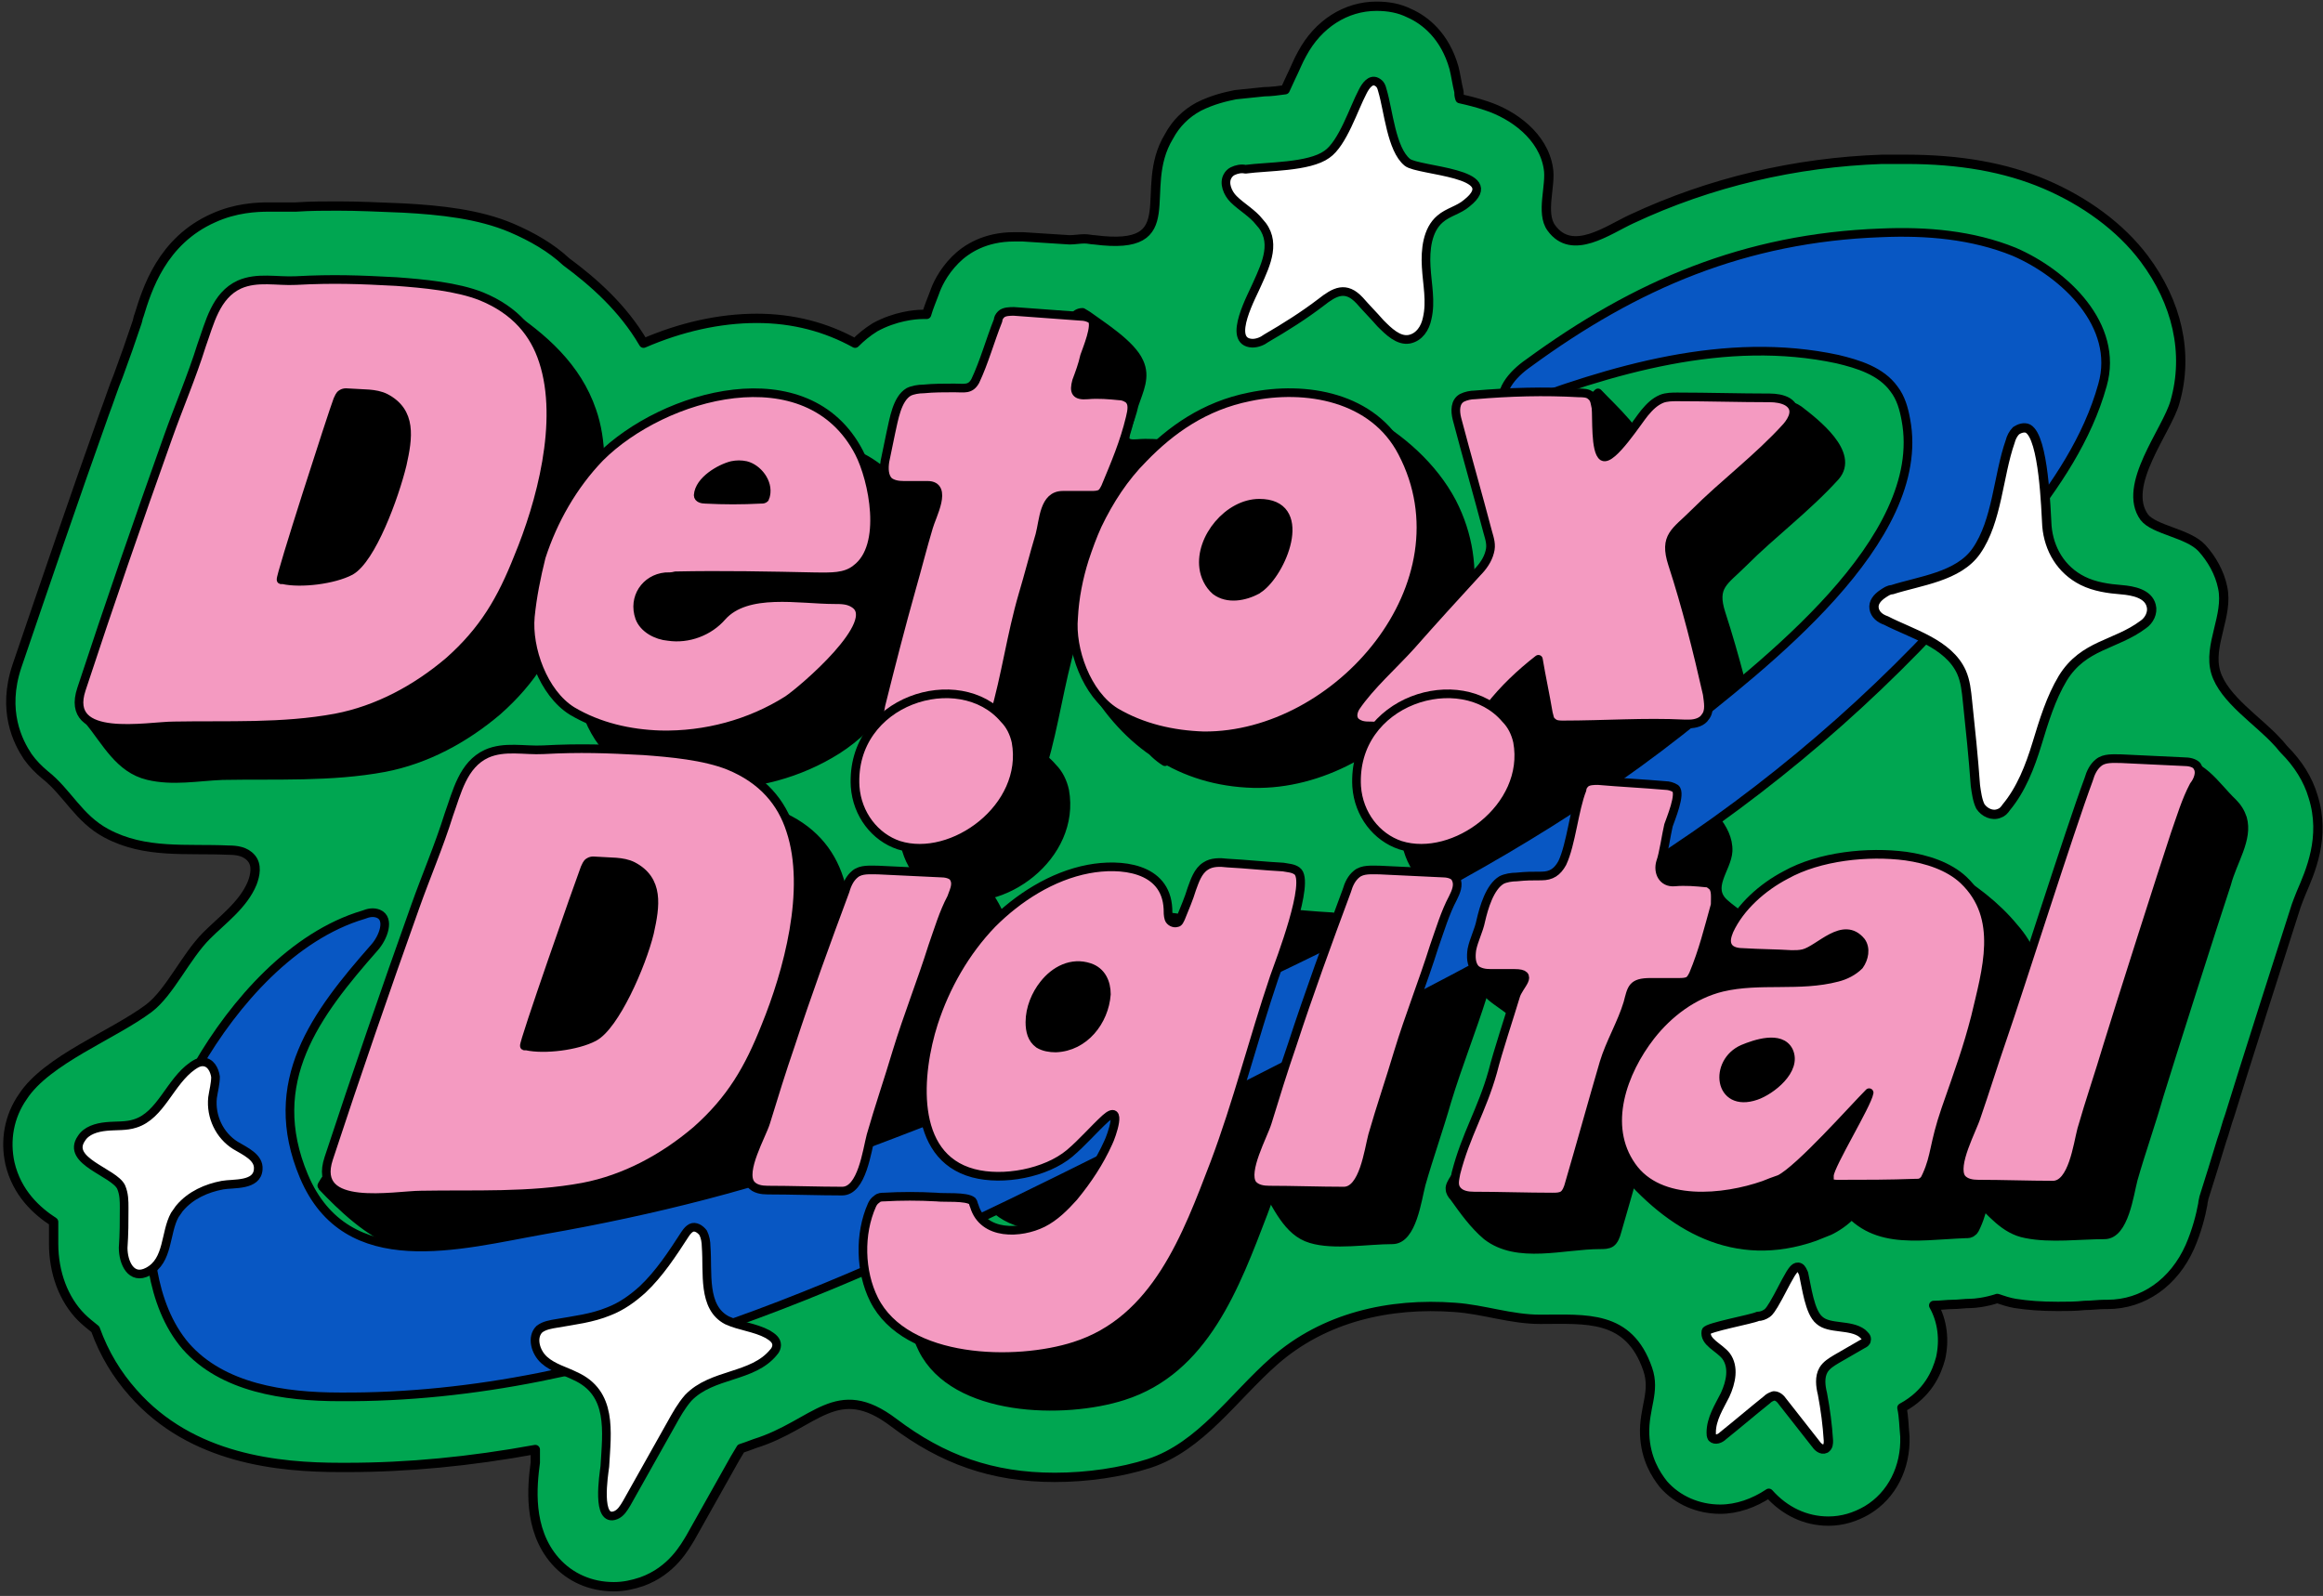 <svg width="374" height="257" viewBox="0 0 374 257" fill="none" xmlns="http://www.w3.org/2000/svg">
<rect x="0" y="0" width="374" height="257" fill="#333333" stroke="none"/>
<g clip-path="url(#clip0)">
<path d="M23.985 162.356C18.229 166.678 7.516 170.679 3.678 176.602C1.439 179.804 0.8 183.645 1.599 187.327C2.719 192.129 5.917 195.01 8.635 196.771V200.293C8.635 204.935 10.234 209.257 13.112 212.138C13.752 212.778 14.551 213.418 15.351 214.059C16.79 218.061 18.868 221.422 21.427 224.303C30.86 235.028 44.931 236.309 54.845 236.309C55.165 236.309 55.804 236.309 55.804 236.309C65.718 236.309 75.632 235.348 86.185 233.427C86.185 233.587 86.185 233.908 86.185 234.068C86.185 234.388 86.185 234.708 86.185 235.188C86.185 235.348 86.185 235.348 86.185 235.508C85.705 239.19 84.906 246.233 89.383 251.355C91.781 254.077 95.139 255.517 98.817 255.517C100.416 255.517 101.855 255.197 103.294 254.717C108.251 252.956 110.33 248.954 111.129 247.674L118.324 234.868C118.644 234.388 118.964 233.748 119.284 233.267C119.763 233.107 120.723 232.787 121.522 232.467C131.276 229.426 134.634 222.062 143.908 229.105C151.743 235.028 159.738 237.909 169.811 237.909C175.088 237.909 180.524 237.109 185.002 235.668C193.316 232.947 198.593 224.944 205.149 219.181C213.144 212.138 223.697 209.737 234.25 210.537C238.887 210.857 243.204 212.458 248.001 212.458C255.356 212.458 262.232 211.658 265.27 220.462C266.549 224.143 264.631 226.704 264.79 231.026C264.95 234.868 266.549 237.429 267.828 239.03C270.067 241.591 273.425 243.032 276.943 243.032C279.661 243.032 282.379 242.071 284.778 240.471C287.336 243.352 290.694 244.953 294.371 244.953C296.61 244.953 298.689 244.312 300.607 243.192C304.605 240.791 306.843 236.309 306.684 231.346C306.524 229.746 306.524 228.145 306.204 226.704C310.361 224.463 311.8 221.102 312.44 218.701C313.079 215.82 312.76 212.778 311.321 210.217C312.44 210.217 313.399 210.057 314.359 210.057C315.318 210.057 316.277 209.897 317.237 209.897C317.876 209.897 319.635 209.737 321.554 209.097C322.513 209.417 323.473 209.737 324.432 209.897C326.511 210.217 328.589 210.377 331.308 210.377C332.747 210.377 334.186 210.377 335.625 210.217C336.744 210.217 337.864 210.057 338.823 210.057H339.303C345.059 210.057 350.016 206.535 352.574 200.773C353.693 198.212 354.333 195.651 354.653 193.89C354.653 193.57 354.813 193.089 354.813 192.929C355.772 189.888 356.731 186.847 357.691 183.645C358.171 182.365 358.49 180.924 358.97 179.643C360.729 173.881 367.924 151.311 369.683 145.868C369.843 145.388 370.163 144.588 370.483 143.788C371.922 140.426 374.48 134.824 372.401 128.261C371.602 125.539 370.003 122.978 367.764 120.737C367.445 120.417 367.125 119.937 366.645 119.457C363.607 116.095 358.011 112.574 356.731 108.252C355.452 103.93 358.81 99.128 357.851 94.646C357.371 92.245 356.092 90.004 354.493 88.243C352.254 85.842 346.818 85.362 345.219 83.281C341.541 78.158 348.896 69.354 350.176 64.712C352.414 56.869 350.495 48.705 345.219 41.662C341.381 36.54 335.625 32.378 329.229 29.657C322.833 26.936 315.478 25.655 306.843 25.655C305.564 25.655 304.285 25.655 303.006 25.655C289.095 26.135 275.344 29.337 262.712 35.259C258.874 37.02 253.118 41.342 249.76 36.7C248.001 34.299 249.76 29.817 249.28 27.096C248.481 21.973 243.684 18.452 239.207 17.011C237.768 16.531 236.489 16.211 235.049 15.89C234.89 15.41 234.89 15.09 234.89 14.77C234.57 13.489 234.41 12.209 234.09 10.928C232.651 5.806 229.453 3.245 226.895 2.124C225.296 1.324 223.537 1.004 221.618 1.004C216.661 1.004 212.184 3.885 209.626 8.687C208.986 9.808 208.507 11.088 207.867 12.369C207.547 13.009 207.227 13.81 206.908 14.45C205.788 14.61 204.509 14.77 203.55 14.77C201.951 14.93 200.352 15.09 198.913 15.25C197.314 15.57 195.235 16.051 192.996 17.171C190.918 18.292 189.319 19.892 188.2 21.973C182.923 30.617 191.078 40.541 176.207 38.621C175.728 38.621 175.248 38.461 174.608 38.461C173.809 38.461 173.009 38.621 172.21 38.621L164.695 38.14C164.375 38.14 163.895 38.14 163.256 38.14C158.619 38.14 155.58 40.061 153.822 41.822C151.743 43.903 150.784 46.144 150.464 47.104C149.984 48.385 149.504 49.505 149.185 50.626C149.025 50.626 148.705 50.626 148.545 50.626C147.266 50.626 144.068 50.946 140.87 52.707C139.591 53.507 138.631 54.308 137.672 55.268C133.035 52.707 127.758 51.266 121.842 51.266C115.766 51.266 109.53 52.707 103.614 55.268C100.256 49.505 95.459 45.344 91.142 42.142C88.743 39.901 85.705 38.14 82.347 36.7C77.071 34.459 70.835 33.819 64.919 33.498C60.921 33.338 57.723 33.178 54.365 33.178C52.287 33.178 50.048 33.178 47.65 33.338C47.49 33.338 47.49 33.338 47.33 33.338C46.85 33.338 46.371 33.338 45.891 33.338C45.091 33.338 44.292 33.338 43.333 33.338C41.254 33.338 37.896 33.498 34.378 35.099C26.064 38.781 23.665 46.624 22.386 50.786C22.226 51.106 22.226 51.426 22.066 51.907C21.107 54.788 20.147 57.509 19.028 60.55C18.229 62.471 17.589 64.552 16.79 66.633C11.993 80.079 7.356 93.685 2.719 107.291C0.32 114.494 2.878 119.457 4.477 121.858C5.277 122.978 6.236 123.939 7.196 124.739C10.873 127.62 12.632 131.782 17.109 134.183C23.345 137.545 30.061 136.584 36.777 136.904C38.056 136.904 39.495 137.065 40.454 138.185C41.414 139.306 41.094 140.906 40.614 142.187C39.175 145.708 35.817 148.109 33.259 150.671C29.901 154.032 27.343 159.795 23.985 162.356Z" fill="#00A651"/>
<path d="M23.985 162.356C18.229 166.678 7.516 170.679 3.678 176.602C1.439 179.804 0.8 183.645 1.599 187.327C2.719 192.129 5.917 195.01 8.635 196.771V200.293C8.635 204.935 10.234 209.257 13.112 212.138C13.752 212.778 14.551 213.418 15.351 214.059C16.79 218.061 18.868 221.422 21.427 224.303C30.86 235.028 44.931 236.309 54.845 236.309C55.165 236.309 55.804 236.309 55.804 236.309C65.718 236.309 75.632 235.348 86.185 233.427C86.185 233.587 86.185 233.908 86.185 234.068C86.185 234.388 86.185 234.708 86.185 235.188C86.185 235.348 86.185 235.348 86.185 235.508C85.705 239.19 84.906 246.233 89.383 251.355C91.781 254.077 95.139 255.517 98.817 255.517C100.416 255.517 101.855 255.197 103.294 254.717C108.251 252.956 110.33 248.954 111.129 247.674L118.324 234.868C118.644 234.388 118.964 233.748 119.284 233.267C119.763 233.107 120.723 232.787 121.522 232.467C131.276 229.426 134.634 222.062 143.908 229.105C151.743 235.028 159.738 237.909 169.811 237.909C175.088 237.909 180.524 237.109 185.002 235.668C193.316 232.947 198.593 224.944 205.149 219.181C213.144 212.138 223.697 209.737 234.25 210.537C238.887 210.857 243.204 212.458 248.001 212.458C255.356 212.458 262.232 211.658 265.27 220.462C266.549 224.143 264.631 226.704 264.79 231.026C264.95 234.868 266.549 237.429 267.828 239.03C270.067 241.591 273.425 243.032 276.943 243.032C279.661 243.032 282.379 242.071 284.778 240.471C287.336 243.352 290.694 244.953 294.371 244.953C296.61 244.953 298.689 244.312 300.607 243.192C304.605 240.791 306.843 236.309 306.684 231.346C306.524 229.746 306.524 228.145 306.204 226.704C310.361 224.463 311.8 221.102 312.44 218.701C313.079 215.82 312.76 212.778 311.321 210.217C312.44 210.217 313.399 210.057 314.359 210.057C315.318 210.057 316.277 209.897 317.237 209.897C317.876 209.897 319.635 209.737 321.554 209.097C322.513 209.417 323.473 209.737 324.432 209.897C326.511 210.217 328.589 210.377 331.308 210.377C332.747 210.377 334.186 210.377 335.625 210.217C336.744 210.217 337.864 210.057 338.823 210.057H339.303C345.059 210.057 350.016 206.535 352.574 200.773C353.693 198.212 354.333 195.651 354.653 193.89C354.653 193.57 354.813 193.089 354.813 192.929C355.772 189.888 356.731 186.847 357.691 183.645C358.17 182.365 358.49 180.924 358.97 179.643C360.729 173.881 367.924 151.311 369.683 145.868C369.843 145.388 370.163 144.588 370.483 143.788C371.922 140.426 374.48 134.824 372.401 128.261C371.602 125.539 370.003 122.978 367.764 120.737C367.445 120.417 367.125 119.937 366.645 119.457C363.607 116.095 358.011 112.574 356.731 108.252C355.452 103.93 358.81 99.128 357.851 94.646C357.371 92.245 356.092 90.004 354.493 88.243C352.254 85.842 346.818 85.362 345.219 83.281C341.541 78.158 348.896 69.354 350.176 64.712C352.414 56.869 350.495 48.705 345.219 41.662C341.381 36.54 335.625 32.378 329.229 29.657C322.833 26.936 315.478 25.655 306.843 25.655C305.564 25.655 304.285 25.655 303.006 25.655C289.095 26.135 275.344 29.337 262.712 35.259C258.874 37.02 253.118 41.342 249.76 36.7C248.001 34.299 249.76 29.817 249.28 27.096C248.481 21.973 243.684 18.452 239.207 17.011C237.768 16.531 236.489 16.211 235.05 15.89C234.89 15.41 234.89 15.09 234.89 14.77C234.57 13.489 234.41 12.209 234.09 10.928C232.651 5.806 229.453 3.245 226.895 2.124C225.296 1.324 223.537 1.004 221.618 1.004C216.661 1.004 212.184 3.885 209.626 8.687C208.986 9.808 208.507 11.088 207.867 12.369C207.547 13.009 207.227 13.81 206.908 14.45C205.788 14.61 204.509 14.77 203.55 14.77C201.951 14.93 200.352 15.09 198.913 15.25C197.314 15.57 195.235 16.051 192.996 17.171C190.918 18.292 189.319 19.892 188.2 21.973C182.923 30.617 191.078 40.541 176.207 38.621C175.728 38.621 175.248 38.461 174.608 38.461C173.809 38.461 173.009 38.621 172.21 38.621L164.695 38.14C164.375 38.14 163.895 38.14 163.256 38.14C158.619 38.14 155.58 40.061 153.822 41.822C151.743 43.903 150.784 46.144 150.464 47.104C149.984 48.385 149.504 49.505 149.185 50.626C149.025 50.626 148.705 50.626 148.545 50.626C147.266 50.626 144.068 50.946 140.87 52.707C139.591 53.507 138.631 54.308 137.672 55.268C133.035 52.707 127.758 51.266 121.842 51.266C115.766 51.266 109.53 52.707 103.614 55.268C100.256 49.505 95.459 45.344 91.142 42.142C88.743 39.901 85.705 38.14 82.347 36.7C77.071 34.459 70.835 33.819 64.919 33.498C60.921 33.338 57.723 33.178 54.365 33.178C52.287 33.178 50.048 33.178 47.65 33.338C47.49 33.338 47.49 33.338 47.33 33.338C46.85 33.338 46.371 33.338 45.891 33.338C45.091 33.338 44.292 33.338 43.333 33.338C41.254 33.338 37.896 33.498 34.378 35.099C26.064 38.781 23.665 46.624 22.386 50.786C22.226 51.106 22.226 51.426 22.066 51.907C21.107 54.788 20.147 57.509 19.028 60.55C18.229 62.471 17.589 64.552 16.79 66.633C11.993 80.079 7.356 93.685 2.719 107.291C0.32 114.494 2.878 119.457 4.477 121.858C5.277 122.978 6.236 123.939 7.196 124.739C10.873 127.62 12.632 131.782 17.109 134.183C23.345 137.545 30.061 136.584 36.777 136.904C38.056 136.904 39.495 137.065 40.454 138.185C41.414 139.306 41.094 140.906 40.614 142.187C39.175 145.708 35.817 148.109 33.259 150.671C29.901 154.032 27.343 159.795 23.985 162.356Z" stroke="black" stroke-width="1.5" stroke-miterlimit="10" stroke-linecap="round" stroke-linejoin="round"/>
<path d="M95.298 66.152C92.899 59.109 87.463 54.307 81.387 50.305C80.107 49.505 78.828 48.704 77.229 48.864C76.11 49.024 75.151 49.505 74.351 50.145C67.795 54.147 62.998 53.186 55.483 53.346C52.445 53.506 49.247 52.706 46.369 53.987C42.532 55.747 41.572 60.229 40.293 63.751C34.697 81.359 25.422 98.647 14.39 113.533C14.07 113.853 13.75 114.333 13.75 114.814C13.75 115.294 14.07 115.614 14.23 115.934C17.108 119.456 19.186 123.778 23.823 124.898C27.821 125.859 31.818 125.058 35.816 124.898C44.45 124.738 53.245 125.218 61.879 123.618C68.595 122.337 74.831 118.976 80.107 114.494C85.704 109.531 88.582 104.569 91.3 97.686C94.978 89.042 98.656 75.756 95.298 66.152Z" fill="black"/>
<path d="M95.298 66.152C92.899 59.109 87.463 54.307 81.387 50.305C80.107 49.505 78.828 48.704 77.229 48.864C76.11 49.024 75.151 49.505 74.351 50.145C67.795 54.147 62.998 53.186 55.483 53.346C52.445 53.506 49.247 52.706 46.369 53.987C42.532 55.747 41.572 60.229 40.293 63.751C34.697 81.359 25.422 98.647 14.39 113.533C14.07 113.853 13.75 114.333 13.75 114.814C13.75 115.294 14.07 115.614 14.23 115.934C17.108 119.456 19.186 123.778 23.823 124.898C27.821 125.859 31.818 125.058 35.816 124.898C44.45 124.738 53.245 125.218 61.879 123.618C68.595 122.337 74.831 118.976 80.107 114.494C85.704 109.531 88.582 104.569 91.3 97.686C94.978 89.042 98.656 75.756 95.298 66.152Z" stroke="black" stroke-width="1.394" stroke-miterlimit="10" stroke-linecap="round" stroke-linejoin="round"/>
<path d="M125.841 82.799C126.64 82.639 127.28 82.639 128.079 82.799C129.998 83.279 131.757 85.52 131.437 87.601C131.437 87.761 131.277 87.921 131.277 88.081C130.957 88.081 130.638 88.081 130.478 88.081C127.44 88.241 124.562 88.241 121.523 88.081C121.044 88.081 120.404 87.921 120.404 87.441C120.564 85.36 123.922 83.279 125.841 82.799ZM97.219 92.403C96.42 94.164 95.62 95.925 95.14 97.846C94.181 100.887 93.541 104.088 93.382 107.29C92.902 112.412 95.46 119.615 100.097 122.497C104.414 125.058 109.371 126.178 114.328 126.338C121.523 126.498 128.719 124.577 134.795 120.736C147.107 112.892 153.023 94.484 146.148 81.198C137.833 65.191 114.648 71.754 104.414 81.999C101.536 84.88 99.138 88.401 97.219 92.403Z" fill="black"/>
<path d="M125.841 82.799C126.64 82.639 127.28 82.639 128.079 82.799C129.998 83.279 131.757 85.52 131.437 87.601C131.437 87.761 131.277 87.921 131.277 88.081C130.957 88.081 130.638 88.081 130.478 88.081C127.44 88.241 124.562 88.241 121.523 88.081C121.044 88.081 120.404 87.921 120.404 87.441C120.564 85.36 123.922 83.279 125.841 82.799ZM97.219 92.403C96.42 94.164 95.62 95.925 95.14 97.846C94.181 100.887 93.541 104.088 93.382 107.29C92.902 112.412 95.46 119.615 100.097 122.497C104.414 125.058 109.371 126.178 114.328 126.338C121.523 126.498 128.719 124.577 134.795 120.736C147.107 112.892 153.023 94.484 146.148 81.198C137.833 65.191 114.648 71.754 104.414 81.999C101.536 84.88 99.138 88.401 97.219 92.403Z" stroke="black" stroke-width="1.394" stroke-miterlimit="10" stroke-linecap="round" stroke-linejoin="round"/>
<path d="M189.64 72.074C189.64 72.074 189.481 72.074 189.64 72.074C189.161 71.754 188.681 71.594 188.201 71.594C186.602 71.434 184.844 71.274 183.085 71.434C181.166 71.594 180.846 70.954 181.326 69.193C181.805 67.912 182.285 66.632 182.605 65.191C183.404 62.79 184.524 60.709 183.404 58.308C182.125 55.427 177.488 52.546 175.09 50.785C174.77 50.625 174.61 50.465 174.29 50.305C173.651 50.305 173.171 50.625 172.851 51.105C171.092 52.706 169.333 54.306 168.214 56.387C167.095 58.628 167.894 60.549 167.415 62.95C167.095 65.031 165.976 67.272 165.016 69.193C164.217 70.634 163.257 70.314 161.658 70.314C156.222 70.314 147.268 69.353 143.27 73.835C140.552 76.876 140.072 81.839 142.471 85.2C142.791 85.68 143.27 86.161 143.75 86.321C144.23 86.641 144.869 86.641 145.509 86.641C147.907 86.641 150.466 86.961 152.864 86.801C153.504 86.801 157.181 85.841 157.501 86.001C160.219 87.281 157.981 90.643 157.341 92.724C156.382 95.925 155.582 99.126 154.623 102.488C152.864 108.731 151.265 114.974 149.666 121.376C149.506 122.337 149.186 123.297 149.826 124.098C150.466 124.898 151.585 125.058 152.544 125.058C156.382 125.058 161.179 125.218 165.176 125.218C165.816 125.218 166.455 125.218 166.935 124.898C167.415 124.578 167.735 123.777 167.894 123.137C169.813 116.574 170.613 110.171 172.531 103.608C173.491 100.407 174.29 97.206 175.25 94.004C175.889 91.603 175.889 87.601 178.927 87.601C180.366 87.601 181.965 87.601 183.404 87.601C184.044 87.601 184.684 87.601 185.163 87.281C185.483 86.961 185.643 86.641 185.803 86.321C187.402 82.479 188.841 79.118 189.8 75.116C190.12 73.835 190.28 72.715 189.64 72.074Z" fill="black"/>
<path d="M189.64 72.074C189.64 72.074 189.481 72.074 189.64 72.074C189.161 71.754 188.681 71.594 188.201 71.594C186.602 71.434 184.844 71.274 183.085 71.434C181.166 71.594 180.846 70.954 181.326 69.193C181.805 67.912 182.285 66.632 182.605 65.191C183.404 62.79 184.524 60.709 183.404 58.308C182.125 55.427 177.488 52.546 175.09 50.785C174.77 50.625 174.61 50.465 174.29 50.305C173.651 50.305 173.171 50.625 172.851 51.105C171.092 52.706 169.333 54.306 168.214 56.387C167.095 58.628 167.894 60.549 167.415 62.95C167.095 65.031 165.976 67.272 165.016 69.193C164.217 70.634 163.257 70.314 161.658 70.314C156.222 70.314 147.268 69.353 143.27 73.835C140.552 76.876 140.072 81.839 142.471 85.2C142.791 85.68 143.27 86.161 143.75 86.321C144.23 86.641 144.869 86.641 145.509 86.641C147.907 86.641 150.466 86.961 152.864 86.801C153.504 86.801 157.181 85.841 157.501 86.001C160.219 87.281 157.981 90.643 157.341 92.724C156.382 95.925 155.582 99.126 154.623 102.488C152.864 108.731 151.265 114.974 149.666 121.376C149.506 122.337 149.186 123.297 149.826 124.098C150.466 124.898 151.585 125.058 152.544 125.058C156.382 125.058 161.179 125.218 165.176 125.218C165.816 125.218 166.455 125.218 166.935 124.898C167.415 124.578 167.735 123.777 167.894 123.137C169.813 116.574 170.613 110.171 172.531 103.608C173.491 100.407 174.29 97.206 175.25 94.004C175.889 91.603 175.889 87.601 178.927 87.601C180.366 87.601 181.965 87.601 183.404 87.601C184.044 87.601 184.684 87.601 185.163 87.281C185.483 86.961 185.643 86.641 185.803 86.321C187.402 82.479 188.841 79.118 189.8 75.116C190.12 73.835 190.28 72.715 189.64 72.074Z" stroke="black" stroke-width="1.394" stroke-miterlimit="10" stroke-linecap="round" stroke-linejoin="round"/>
<path d="M283.338 150.669C282.218 148.588 279.34 146.988 277.741 145.547C274.703 142.986 278.061 139.945 278.221 137.063C278.381 133.222 274.543 130.02 271.665 127.619C270.226 129.38 268.627 131.301 266.708 132.421C265.429 133.222 263.191 133.382 262.551 134.982C261.272 138.184 260.792 143.786 259.353 146.828C258.554 148.268 257.594 148.909 255.995 148.909C254.396 148.909 253.597 148.909 251.998 149.069C248.48 149.229 238.247 151.79 237.767 156.272C237.607 157.232 238.087 158.033 238.566 158.833C239.686 160.594 241.604 161.554 243.203 162.835C244.802 164.115 246.401 165.876 246.241 167.957C246.241 168.757 245.922 169.398 245.602 170.198C244.003 174.2 242.404 178.362 240.325 182.203C239.206 184.124 233.13 189.887 233.45 191.488C233.45 191.968 233.769 192.448 234.089 192.768C235.688 195.009 237.287 197.25 239.366 199.011C244.323 202.853 251.678 200.452 257.594 200.452C258.234 200.452 258.873 200.452 259.353 200.131C259.833 199.811 260.153 199.011 260.312 198.371C262.231 191.808 263.99 185.405 265.909 178.842C266.868 175.641 268.787 172.439 269.746 169.238C270.386 166.837 270.386 165.876 273.424 165.876C274.863 165.876 276.462 165.876 277.901 165.876C278.541 165.876 279.18 165.876 279.66 165.556C279.98 165.236 280.14 164.916 280.3 164.596C281.899 160.754 282.698 157.392 283.817 153.391C283.977 152.27 283.817 151.47 283.338 150.669Z" fill="black"/>
<path d="M283.338 150.669C282.218 148.588 279.34 146.988 277.741 145.547C274.703 142.986 278.061 139.945 278.221 137.063C278.381 133.222 274.543 130.02 271.665 127.619C270.226 129.38 268.627 131.301 266.708 132.421C265.429 133.222 263.191 133.382 262.551 134.982C261.272 138.184 260.792 143.786 259.353 146.828C258.554 148.268 257.594 148.909 255.995 148.909C254.396 148.909 253.597 148.909 251.998 149.069C248.48 149.229 238.247 151.79 237.767 156.272C237.607 157.232 238.087 158.033 238.566 158.833C239.686 160.594 241.604 161.554 243.203 162.835C244.802 164.115 246.401 165.876 246.241 167.957C246.241 168.757 245.922 169.398 245.602 170.198C244.003 174.2 242.404 178.362 240.325 182.203C239.206 184.124 233.13 189.887 233.45 191.488C233.45 191.968 233.769 192.448 234.089 192.768C235.688 195.009 237.287 197.25 239.366 199.011C244.323 202.853 251.678 200.452 257.594 200.452C258.234 200.452 258.873 200.452 259.353 200.131C259.833 199.811 260.153 199.011 260.312 198.371C262.231 191.808 263.99 185.405 265.909 178.842C266.868 175.641 268.787 172.439 269.746 169.238C270.386 166.837 270.386 165.876 273.424 165.876C274.863 165.876 276.462 165.876 277.901 165.876C278.541 165.876 279.18 165.876 279.66 165.556C279.98 165.236 280.14 164.916 280.3 164.596C281.899 160.754 282.698 157.392 283.817 153.391C283.977 152.27 283.817 151.47 283.338 150.669Z" stroke="black" stroke-width="1.394" stroke-miterlimit="10" stroke-linecap="round" stroke-linejoin="round"/>
<path d="M361.049 131.781C360.73 130.821 360.25 130.02 359.45 129.22C356.732 126.659 354.014 122.017 350.016 123.297C346.818 124.258 344.26 128.419 342.821 131.141C332.588 149.549 323.953 168.757 316.918 188.446C316.598 189.086 316.438 189.887 316.598 190.687C316.758 191.488 317.397 192.128 318.037 192.768C320.595 195.169 322.674 198.05 326.192 198.691C330.189 199.491 334.826 198.851 338.824 198.851C342.022 198.851 342.821 192.288 343.461 189.887C344.74 185.405 346.339 180.923 347.618 176.441C349.377 170.678 356.572 148.108 358.491 142.346C359.45 138.664 362.009 135.142 361.049 131.781Z" fill="black"/>
<path d="M361.049 131.781C360.73 130.821 360.25 130.02 359.45 129.22C356.732 126.659 354.014 122.017 350.016 123.297C346.818 124.258 344.26 128.419 342.821 131.141C332.588 149.549 323.953 168.757 316.918 188.446C316.598 189.086 316.438 189.887 316.598 190.687C316.758 191.488 317.397 192.128 318.037 192.768C320.595 195.169 322.674 198.05 326.192 198.691C330.189 199.491 334.826 198.851 338.824 198.851C342.022 198.851 342.821 192.288 343.461 189.887C344.74 185.405 346.339 180.923 347.618 176.441C349.377 170.678 356.572 148.108 358.491 142.346C359.45 138.664 362.009 135.142 361.049 131.781Z" stroke="black" stroke-width="1.394" stroke-miterlimit="10" stroke-linecap="round" stroke-linejoin="round"/>
<path d="M211.066 102.329C210.906 102.489 210.586 102.649 210.426 102.809C208.348 103.93 205.629 104.41 203.711 102.97C202.591 102.009 201.952 100.568 201.792 99.288C201.152 94.486 205.789 88.883 210.746 88.883C218.581 88.883 214.744 99.288 211.066 102.329ZM181.485 96.727C179.406 98.968 177.647 101.369 175.889 103.93C175.249 104.89 174.609 105.851 174.609 106.971C174.609 107.932 175.089 108.892 175.569 109.853C181.325 119.777 190.119 125.86 201.792 126.18C223.378 126.66 244.644 102.009 233.771 80.88C230.733 75.117 225.457 70.475 219.86 67.434C218.261 66.473 216.502 65.673 214.584 65.833C212.825 65.993 211.226 67.274 209.787 68.394C204.03 72.876 196.835 76.398 192.038 81.84C189 84.882 186.602 88.563 184.683 92.565C183.883 94.326 183.244 96.087 182.604 98.007C181.645 101.049 181.005 104.25 180.845 107.452C180.366 112.574 182.924 119.777 187.561 122.658" fill="black"/>
<path d="M181.485 96.727C179.406 98.968 177.647 101.369 175.889 103.93C175.249 104.89 174.609 105.851 174.609 106.971C174.609 107.932 175.089 108.892 175.569 109.853C181.325 119.777 190.119 125.86 201.792 126.18C223.378 126.66 244.644 102.009 233.771 80.88C230.733 75.117 225.457 70.475 219.86 67.434C218.261 66.473 216.502 65.673 214.584 65.833C212.825 65.993 211.226 67.274 209.787 68.394C204.03 72.876 196.835 76.398 192.038 81.84C189 84.882 186.602 88.563 184.683 92.565C183.883 94.326 183.244 96.087 182.604 98.007C181.645 101.049 181.005 104.25 180.845 107.452C180.366 112.574 182.924 119.777 187.561 122.658M211.066 102.329C210.906 102.489 210.586 102.649 210.426 102.809C208.348 103.93 205.629 104.41 203.711 102.97C202.591 102.009 201.952 100.568 201.792 99.288C201.152 94.486 205.789 88.883 210.746 88.883C218.581 88.883 214.744 99.288 211.066 102.329Z" stroke="black" stroke-width="1.394" stroke-miterlimit="10" stroke-linecap="round" stroke-linejoin="round"/>
<path d="M279.824 124.579C280.783 124.579 281.902 124.259 282.382 123.458C283.182 122.498 282.862 121.057 282.702 119.777C281.103 112.734 279.344 105.69 277.105 98.807C275.666 94.325 277.585 93.685 280.623 90.644C285.42 85.841 290.857 81.84 295.494 76.718C298.692 73.036 292.296 68.074 289.577 65.993C289.258 65.833 288.938 65.513 288.458 65.513C288.138 65.513 287.819 65.673 287.499 65.833C282.382 68.074 276.306 70.315 272.628 74.636C271.829 75.757 267.671 82.64 266.072 81.52C264.793 80.719 265.113 75.117 264.953 73.676C264.474 69.995 259.677 65.833 257.278 63.272C257.278 63.272 252.321 67.913 251.842 68.234C249.443 70.475 248.804 71.115 245.606 71.435C244.966 71.435 244.167 71.595 243.527 71.915C242.408 72.556 242.408 73.996 242.727 75.277C244.326 81.359 246.085 87.442 247.684 93.525C248.004 94.645 248.324 95.606 248.004 96.726C247.684 98.007 246.885 99.127 245.925 100.088C242.408 103.93 238.89 107.771 235.372 111.773C232.494 114.975 228.816 118.176 226.418 121.698C225.938 122.498 225.778 123.458 226.418 124.099C226.898 124.739 227.857 124.739 228.656 124.739C231.854 124.739 238.41 123.618 241.129 125.219C244.167 126.98 244.806 130.341 248.963 131.462C250.403 131.782 252.002 131.942 253.281 131.302C257.758 129.381 257.118 124.899 262.555 124.579C268.151 124.259 273.748 124.099 279.344 124.419C279.344 124.579 279.664 124.579 279.824 124.579Z" fill="black"/>
<path d="M279.824 124.579C280.783 124.579 281.902 124.259 282.382 123.458C283.182 122.498 282.862 121.057 282.702 119.777C281.103 112.734 279.344 105.69 277.105 98.807C275.666 94.325 277.585 93.685 280.623 90.644C285.42 85.841 290.857 81.84 295.494 76.718C298.692 73.036 292.296 68.074 289.577 65.993C289.258 65.833 288.938 65.513 288.458 65.513C288.138 65.513 287.819 65.673 287.499 65.833C282.382 68.074 276.306 70.315 272.628 74.636C271.829 75.757 267.671 82.64 266.072 81.52C264.793 80.719 265.113 75.117 264.953 73.676C264.474 69.995 259.677 65.833 257.278 63.272C257.278 63.272 252.321 67.913 251.842 68.234C249.443 70.475 248.804 71.115 245.606 71.435C244.966 71.435 244.167 71.595 243.527 71.915C242.408 72.556 242.408 73.996 242.727 75.277C244.326 81.359 246.085 87.442 247.684 93.525C248.004 94.645 248.324 95.606 248.004 96.726C247.684 98.007 246.885 99.127 245.925 100.088C242.408 103.93 238.89 107.771 235.372 111.773C232.494 114.975 228.816 118.176 226.418 121.698C225.938 122.498 225.778 123.458 226.418 124.099C226.898 124.739 227.857 124.739 228.656 124.739C231.854 124.739 238.41 123.618 241.129 125.219C244.167 126.98 244.806 130.341 248.963 131.462C250.403 131.782 252.002 131.942 253.281 131.302C257.758 129.381 257.118 124.899 262.555 124.579C268.151 124.259 273.748 124.099 279.344 124.419C279.344 124.579 279.664 124.579 279.824 124.579Z" stroke="black" stroke-width="1.394" stroke-miterlimit="10" stroke-linecap="round" stroke-linejoin="round"/>
<path d="M290.693 184.286C284.617 186.366 283.817 178.843 288.614 176.762C290.533 175.962 294.69 174.521 295.97 177.082C297.409 180.124 292.932 183.485 290.693 184.286ZM324.271 149.39C321.393 145.868 317.396 142.827 313.878 140.906C309.721 143.467 306.203 145.708 301.566 146.669C297.249 147.469 292.292 147.629 288.454 149.71C285.097 151.471 283.498 155.153 281.899 158.514C283.977 159.955 286.216 161.235 288.934 161.395C291.492 161.555 294.051 161.555 296.609 161.716C297.249 161.716 297.888 161.716 298.528 161.555C301.086 160.915 304.924 155.953 307.802 159.635C308.602 160.755 308.282 162.356 307.482 163.476C306.523 164.437 305.244 165.077 303.965 165.397C297.888 166.998 291.492 165.557 285.416 166.998C280.46 168.278 276.942 171.48 273.744 175.161C270.066 179.323 265.429 182.525 260.952 185.886C260.632 186.046 260.312 186.366 260.312 186.847C260.312 187.167 260.472 187.487 260.792 187.807C268.947 197.732 279.34 203.654 292.132 199.172C292.932 198.852 293.731 198.532 294.531 198.212C296.609 197.251 300.447 194.37 299.487 191.649C298.368 191.969 297.089 192.449 295.97 192.929C300.767 200.773 308.282 199.012 316.436 198.692C316.916 198.692 317.236 198.692 317.556 198.372C317.876 198.212 318.035 197.732 318.195 197.411C319.634 194.21 319.315 192.449 321.233 186.847C323.472 180.444 324.751 176.922 326.03 171.96C327.469 166.358 329.708 159.955 327.31 154.192C326.51 152.431 325.551 150.831 324.271 149.39Z" fill="black"/>
<path d="M290.693 184.286C284.617 186.366 283.817 178.843 288.614 176.762C290.533 175.962 294.69 174.521 295.97 177.082C297.409 180.124 292.932 183.485 290.693 184.286ZM324.271 149.39C321.393 145.868 317.396 142.827 313.878 140.906C309.721 143.467 306.203 145.708 301.566 146.669C297.249 147.469 292.292 147.629 288.454 149.71C285.097 151.471 283.498 155.153 281.899 158.514C283.977 159.955 286.216 161.235 288.934 161.395C291.492 161.555 294.051 161.555 296.609 161.716C297.249 161.716 297.888 161.716 298.528 161.555C301.086 160.915 304.924 155.953 307.802 159.635C308.602 160.755 308.282 162.356 307.482 163.476C306.523 164.437 305.244 165.077 303.965 165.397C297.888 166.998 291.492 165.557 285.416 166.998C280.46 168.278 276.942 171.48 273.744 175.162C270.066 179.323 265.429 182.525 260.952 185.886C260.632 186.046 260.312 186.366 260.312 186.847C260.312 187.167 260.472 187.487 260.792 187.807C268.947 197.732 279.34 203.654 292.132 199.172C292.932 198.852 293.731 198.532 294.531 198.212C296.609 197.251 300.447 194.37 299.487 191.649C298.368 191.969 297.089 192.449 295.97 192.929C300.767 200.773 308.282 199.012 316.436 198.692C316.916 198.692 317.236 198.692 317.556 198.372C317.876 198.212 318.035 197.732 318.195 197.411C319.634 194.21 319.315 192.449 321.233 186.847C323.472 180.444 324.751 176.922 326.03 171.96C327.469 166.358 329.708 159.955 327.31 154.192C326.51 152.431 325.551 150.831 324.271 149.39Z" stroke="black" stroke-width="1.394" stroke-miterlimit="10" stroke-linecap="round" stroke-linejoin="round"/>
<path d="M185.962 167.959C185.642 172.281 182.444 176.442 177.807 176.602C176.847 176.602 175.888 176.442 175.089 175.962C173.969 175.162 173.649 173.881 173.649 172.441C173.649 170.2 174.609 167.959 175.888 166.358C177.647 164.117 180.365 162.676 183.243 163.637C185.322 164.437 186.121 166.198 185.962 167.959ZM148.226 202.054C146.147 206.696 146.307 212.779 148.546 217.261C153.662 227.505 171.411 227.825 180.845 224.784C193.956 220.622 198.913 207.016 203.39 195.331C207.068 185.566 209.626 175.322 212.984 165.398C213.944 162.676 218.9 149.871 216.662 148.27C216.022 147.79 215.223 147.79 214.423 147.63C211.385 147.47 208.507 147.149 205.469 146.989C204.19 146.829 202.911 146.829 201.951 147.47C200.672 148.27 200.192 149.871 199.713 151.151C199.233 152.752 198.593 154.193 197.954 155.793C197.794 156.113 197.634 156.594 197.314 156.594C196.835 156.754 196.195 156.434 196.035 155.953C195.875 155.473 195.875 154.833 195.875 154.353C195.555 147.63 188.2 146.989 183.083 147.95C177.167 149.07 171.731 152.592 167.573 156.754C163.256 161.236 160.058 166.838 158.139 172.761C155.581 180.764 154.302 194.21 164.535 196.932C169.332 198.212 176.208 196.932 180.045 193.73C182.124 191.969 183.883 189.888 185.802 188.128C188.68 185.566 186.761 191.009 186.281 191.969C184.842 195.171 182.924 198.052 180.685 200.773C179.246 202.374 177.647 203.975 175.728 204.935C172.21 206.696 166.134 207.016 164.695 202.214C164.535 201.894 164.535 201.574 164.375 201.414C163.416 200.613 159.738 200.933 158.619 200.773C155.741 200.613 152.863 200.613 150.145 200.773C149.825 200.773 149.345 200.773 149.025 201.093C148.546 201.414 148.386 201.734 148.226 202.054Z" fill="black"/>
<path d="M185.962 167.959C185.642 172.281 182.444 176.442 177.807 176.602C176.847 176.602 175.888 176.442 175.089 175.962C173.969 175.162 173.649 173.881 173.649 172.441C173.649 170.2 174.609 167.959 175.888 166.358C177.647 164.117 180.365 162.676 183.243 163.637C185.322 164.437 186.121 166.198 185.962 167.959ZM148.226 202.054C146.147 206.696 146.307 212.779 148.546 217.261C153.662 227.505 171.411 227.825 180.845 224.784C193.956 220.622 198.913 207.016 203.39 195.331C207.068 185.566 209.626 175.322 212.984 165.398C213.944 162.676 218.9 149.871 216.662 148.27C216.022 147.79 215.223 147.79 214.423 147.63C211.385 147.47 208.507 147.149 205.469 146.989C204.19 146.829 202.911 146.829 201.951 147.47C200.672 148.27 200.192 149.871 199.713 151.151C199.233 152.752 198.593 154.193 197.954 155.793C197.794 156.113 197.634 156.594 197.314 156.594C196.835 156.754 196.195 156.434 196.035 155.953C195.875 155.473 195.875 154.833 195.875 154.353C195.555 147.63 188.2 146.989 183.083 147.95C177.167 149.07 171.731 152.592 167.573 156.754C163.256 161.236 160.058 166.838 158.139 172.761C155.581 180.764 154.302 194.21 164.535 196.932C169.332 198.212 176.208 196.932 180.045 193.73C182.124 191.969 183.883 189.888 185.802 188.128C188.68 185.566 186.761 191.009 186.281 191.969C184.842 195.171 182.923 198.052 180.685 200.773C179.246 202.374 177.647 203.975 175.728 204.935C172.21 206.696 166.134 207.016 164.695 202.214C164.535 201.894 164.535 201.574 164.375 201.414C163.416 200.613 159.738 200.933 158.619 200.773C155.741 200.613 152.863 200.613 150.145 200.773C149.825 200.773 149.345 200.773 149.025 201.093C148.546 201.414 148.386 201.734 148.226 202.054Z" stroke="black" stroke-width="1.394" stroke-miterlimit="10" stroke-linecap="round" stroke-linejoin="round"/>
<path d="M161.495 149.39C161.015 145.708 157.178 141.707 155.419 138.985C154.939 138.185 154.3 137.385 153.5 137.065C152.541 136.744 151.581 137.225 150.782 137.545C144.386 141.066 145.026 147.149 143.267 153.072C141.028 160.755 137.67 168.439 135.112 175.962C133.673 180.124 132.394 184.286 131.114 188.447C130.475 190.528 127.277 196.291 128.716 198.372C129.356 199.172 130.475 199.332 131.434 199.332C135.272 199.332 139.589 199.492 143.427 199.492C146.625 199.492 147.424 192.929 148.064 190.528C149.343 186.046 150.942 181.404 152.221 177.082C153.98 171.32 156.218 165.717 157.977 160.115C158.937 157.394 159.736 154.672 161.015 152.271C161.495 151.471 161.655 150.511 161.495 149.39Z" fill="black"/>
<path d="M161.495 149.39C161.015 145.708 157.178 141.707 155.419 138.985C154.939 138.185 154.3 137.385 153.5 137.065C152.541 136.744 151.581 137.225 150.782 137.545C144.386 141.066 145.026 147.149 143.267 153.072C141.028 160.755 137.67 168.439 135.112 175.962C133.673 180.124 132.394 184.286 131.114 188.447C130.475 190.528 127.277 196.291 128.716 198.372C129.356 199.172 130.475 199.332 131.434 199.332C135.272 199.332 139.589 199.492 143.427 199.492C146.625 199.492 147.424 192.929 148.064 190.528C149.343 186.046 150.942 181.404 152.221 177.082C153.98 171.32 156.218 165.717 157.977 160.115C158.937 157.394 159.736 154.672 161.015 152.271C161.495 151.471 161.655 150.511 161.495 149.39Z" stroke="black" stroke-width="1.394" stroke-miterlimit="10" stroke-linecap="round" stroke-linejoin="round"/>
<path d="M171.41 127.3C171.09 125.859 170.451 124.578 169.491 123.618C162.296 115.134 144.707 120.577 145.507 134.503C145.827 138.985 148.705 142.666 152.542 143.947C161.337 146.668 173.329 137.864 171.41 127.3Z" fill="black"/>
<path d="M171.41 127.3C171.09 125.859 170.451 124.578 169.491 123.618C162.296 115.134 144.707 120.577 145.507 134.503C145.827 138.985 148.705 142.666 152.542 143.947C161.337 146.668 173.329 137.864 171.41 127.3Z" stroke="black" stroke-width="1.394" stroke-miterlimit="10" stroke-linecap="round" stroke-linejoin="round"/>
<path d="M242.086 149.229C241.446 148.589 240.647 148.589 240.007 148.429C236.809 148.269 233.132 148.108 229.934 147.948C228.655 147.948 227.216 147.788 226.256 148.589C225.457 149.229 224.977 150.189 224.657 151.31C221.619 159.474 218.581 167.797 215.863 176.121C214.744 179.642 214.264 181.563 211.546 184.124C210.906 184.765 203.551 190.847 203.551 190.847C205.629 194.049 207.228 198.371 211.066 199.491C214.744 200.612 220.18 199.651 224.178 199.651C227.375 199.651 228.175 193.088 228.815 190.687C230.094 186.205 231.693 181.723 232.972 177.241C234.731 171.479 236.969 165.876 238.728 160.274C239.688 157.553 240.487 154.992 241.766 152.43C243.685 148.749 239.688 145.227 236.809 143.146C236.49 142.826 236.01 142.666 235.69 142.666C235.21 142.666 234.891 142.826 234.571 142.986C231.213 144.747 227.855 146.508 224.657 148.589" fill="black"/>
<path d="M242.086 149.229C241.446 148.589 240.647 148.589 240.007 148.429C236.809 148.269 233.132 148.108 229.934 147.948C228.655 147.948 227.216 147.788 226.256 148.589C225.457 149.229 224.977 150.189 224.657 151.31C221.619 159.474 218.581 167.797 215.863 176.121C214.744 179.642 214.264 181.563 211.546 184.124C210.906 184.765 203.551 190.847 203.551 190.847C205.629 194.049 207.228 198.371 211.066 199.491C214.744 200.612 220.18 199.651 224.178 199.651C227.375 199.651 228.175 193.088 228.815 190.687C230.094 186.205 231.693 181.723 232.972 177.241C234.731 171.479 236.969 165.876 238.728 160.274C239.688 157.553 240.487 154.992 241.766 152.43C243.685 148.749 239.688 145.227 236.809 143.146C236.49 142.826 236.01 142.666 235.69 142.666C235.21 142.666 234.891 142.826 234.571 142.986C231.213 144.747 227.855 146.508 224.657 148.589" stroke="black" stroke-width="1.394" stroke-miterlimit="10" stroke-linecap="round" stroke-linejoin="round"/>
<path d="M252.156 127.3C251.837 125.859 251.197 124.578 250.238 123.618C243.042 115.134 225.453 120.577 226.253 134.503C226.573 138.985 229.451 142.666 233.288 143.947C242.083 146.668 254.075 137.864 252.156 127.3Z" fill="black"/>
<path d="M252.156 127.3C251.837 125.859 251.197 124.578 250.238 123.618C243.042 115.134 225.453 120.577 226.253 134.503C226.573 138.985 229.451 142.666 233.288 143.947C242.083 146.668 254.075 137.864 252.156 127.3Z" stroke="black" stroke-width="1.394" stroke-miterlimit="10" stroke-linecap="round" stroke-linejoin="round"/>
<path d="M135.114 141.547C133.674 137.065 130.636 133.383 125.2 131.142C121.202 129.541 115.766 129.061 111.449 128.741C105.532 128.421 101.215 128.261 95.299 128.581C92.261 128.741 89.063 127.94 86.185 129.221C82.347 130.982 81.388 135.464 80.109 138.985C78.51 144.108 76.431 148.91 74.672 153.872C71.954 161.235 69.236 166.838 64.759 173.241C63.639 174.841 51.487 190.688 51.807 191.009C55.005 194.37 59.482 198.692 63.959 200.133C67.637 201.253 71.794 200.133 75.632 200.133C84.266 199.973 93.061 200.453 101.695 198.852C108.411 197.571 114.647 194.21 119.923 189.728C125.52 184.766 128.398 179.804 131.116 172.921C134.794 164.437 138.471 151.311 135.114 141.547Z" fill="black"/>
<path d="M135.114 141.547C133.674 137.065 130.636 133.383 125.2 131.142C121.202 129.541 115.766 129.061 111.449 128.741C105.532 128.421 101.215 128.261 95.299 128.581C92.261 128.741 89.063 127.94 86.185 129.221C82.347 130.982 81.388 135.464 80.109 138.985C78.51 144.108 76.431 148.91 74.672 153.872C71.954 161.235 69.236 166.838 64.759 173.241C63.639 174.841 51.487 190.688 51.807 191.009C55.005 194.37 59.482 198.692 63.959 200.133C67.637 201.253 71.794 200.133 75.632 200.133C84.266 199.973 93.061 200.453 101.695 198.852C108.411 197.571 114.647 194.21 119.923 189.728C125.52 184.766 128.398 179.804 131.116 172.921C134.794 164.437 138.471 151.311 135.114 141.547Z" stroke="black" stroke-width="1.394" stroke-miterlimit="10" stroke-linecap="round" stroke-linejoin="round"/>
<path d="M31.819 171.639C26.063 181.563 22.705 193.249 24.624 204.614C25.424 209.096 27.023 213.418 29.901 216.779C35.817 223.502 45.73 224.943 54.685 224.943C98.177 225.263 138.951 205.734 177.806 186.366C191.717 179.322 205.628 172.279 219.379 165.236C238.887 155.152 258.234 145.067 276.143 132.262C294.691 118.976 311.32 103.129 325.391 85.201C330.987 78.157 336.104 70.634 338.503 61.99C341.221 52.386 332.427 44.062 324.272 40.541C317.556 37.819 310.201 37.179 302.845 37.499C280.94 38.3 263.351 45.823 246.082 58.469C243.524 60.229 240.805 63.271 242.404 65.992C259.513 59.429 277.902 53.987 295.81 57.828C299.168 58.629 302.845 59.749 304.924 62.63C306.043 64.071 306.523 65.832 306.843 67.593C310.521 86.961 283.658 107.29 270.386 117.855C252.478 131.941 232.491 142.986 212.024 152.911C188.199 164.596 163.735 175.161 138.951 184.445C122.321 190.688 105.052 195.009 87.624 198.051C74.032 200.452 55.804 205.734 48.928 189.407C42.533 174.2 50.847 163.315 60.281 152.591C61.72 150.99 62.84 147.949 60.921 147.148C60.121 146.828 59.322 146.988 58.522 147.308C47.17 150.67 37.736 161.394 31.819 171.639Z" fill="#0857C3"/>
<path d="M31.819 171.639C26.063 181.563 22.705 193.249 24.624 204.614C25.424 209.096 27.023 213.418 29.901 216.779C35.817 223.502 45.73 224.943 54.685 224.943C98.177 225.263 138.951 205.734 177.806 186.366C191.717 179.322 205.628 172.279 219.379 165.236C238.887 155.152 258.234 145.067 276.143 132.262C294.691 118.976 311.32 103.129 325.391 85.201C330.987 78.157 336.104 70.634 338.503 61.99C341.221 52.386 332.427 44.062 324.272 40.541C317.556 37.819 310.201 37.179 302.845 37.499C280.94 38.3 263.351 45.823 246.082 58.469C243.524 60.229 240.805 63.271 242.404 65.992C259.513 59.429 277.902 53.987 295.81 57.828C299.168 58.629 302.846 59.749 304.924 62.63C306.043 64.071 306.523 65.832 306.843 67.593C310.521 86.961 283.658 107.29 270.386 117.855C252.478 131.941 232.491 142.986 212.024 152.911C188.199 164.596 163.735 175.161 138.951 184.445C122.321 190.688 105.052 195.009 87.624 198.051C74.032 200.452 55.804 205.734 48.928 189.407C42.533 174.2 50.847 163.315 60.281 152.591C61.72 150.99 62.84 147.949 60.921 147.148C60.121 146.828 59.322 146.988 58.522 147.308C47.17 150.67 37.736 161.394 31.819 171.639Z" stroke="black" stroke-width="1.394" stroke-miterlimit="10" stroke-linecap="round" stroke-linejoin="round"/>
<path d="M198.434 27.576C198.114 27.736 197.794 28.056 197.634 28.376C196.995 29.497 197.634 31.098 198.594 32.058C199.873 33.339 201.632 34.299 202.751 35.74C205.629 38.781 203.87 42.463 202.431 45.664C201.792 47.265 197.315 55.108 201.632 55.268C202.431 55.268 203.231 54.948 203.87 54.468C206.908 52.707 209.947 50.786 212.665 48.705C214.903 46.945 216.662 45.984 218.901 48.385C220.02 49.666 221.139 50.786 222.259 52.067C223.538 53.347 225.137 54.948 226.896 54.628C228.495 54.308 229.454 52.867 229.774 51.267C230.413 48.545 229.774 45.824 229.614 42.943C229.454 40.222 229.774 37.02 231.852 35.259C233.132 34.139 234.89 33.819 236.17 32.698C242.406 27.736 228.335 27.576 226.576 26.135C224.017 24.054 223.538 17.812 222.578 14.61C222.418 13.97 222.259 13.49 221.619 13.17C220.66 12.689 219.86 13.81 219.38 14.77C217.941 17.491 216.183 23.094 213.624 24.855C210.746 26.936 204.03 26.776 200.513 27.256C199.873 27.096 199.073 27.256 198.434 27.576Z" fill="white"/>
<path d="M198.434 27.576C198.114 27.736 197.794 28.056 197.634 28.376C196.995 29.497 197.634 31.098 198.594 32.058C199.873 33.339 201.632 34.299 202.751 35.74C205.629 38.781 203.87 42.463 202.431 45.664C201.792 47.265 197.315 55.108 201.632 55.268C202.431 55.268 203.231 54.948 203.87 54.468C206.908 52.707 209.947 50.786 212.665 48.705C214.903 46.945 216.662 45.984 218.901 48.385C220.02 49.666 221.139 50.786 222.259 52.067C223.538 53.347 225.137 54.948 226.896 54.628C228.495 54.308 229.454 52.867 229.774 51.267C230.413 48.545 229.774 45.824 229.614 42.943C229.454 40.222 229.774 37.02 231.852 35.259C233.132 34.139 234.89 33.819 236.17 32.698C242.406 27.736 228.335 27.576 226.576 26.135C224.017 24.054 223.538 17.812 222.578 14.61C222.418 13.97 222.259 13.49 221.619 13.17C220.66 12.689 219.86 13.81 219.38 14.77C217.941 17.491 216.183 23.094 213.624 24.855C210.746 26.936 204.03 26.776 200.513 27.256C199.873 27.096 199.073 27.256 198.434 27.576Z" stroke="black" stroke-width="1.394" stroke-miterlimit="10" stroke-linecap="round" stroke-linejoin="round"/>
<path d="M274.705 214.379C274.385 216.139 276.784 216.94 277.903 218.38C279.182 220.141 278.702 222.542 277.743 224.623C276.784 226.544 275.504 228.465 275.504 230.706C275.504 231.026 275.504 231.186 275.664 231.506C276.144 231.986 276.943 231.666 277.423 231.186C279.822 229.265 282.06 227.344 284.459 225.424C284.778 225.103 285.098 224.943 285.578 224.783C286.217 224.783 286.697 225.263 287.017 225.744C288.776 227.985 290.535 230.226 292.294 232.467C292.613 232.947 293.253 233.587 293.893 233.267C294.372 232.947 294.372 232.467 294.372 231.986C294.212 229.425 293.893 227.024 293.413 224.463C293.093 223.183 292.933 221.742 293.573 220.621C294.052 219.821 294.852 219.341 295.651 218.861C297.09 218.06 298.37 217.26 299.809 216.46C300.129 216.299 300.448 216.139 300.448 215.819C300.608 215.339 300.129 215.019 299.809 214.699C297.89 213.258 294.532 214.058 292.933 212.618C291.334 211.337 290.855 207.175 290.375 205.095C290.215 204.774 290.055 204.294 289.735 204.134C289.096 203.814 288.616 204.614 288.296 205.095C287.337 206.695 286.537 208.456 285.578 210.057C285.258 210.537 284.938 211.177 284.459 211.497C283.979 211.817 283.499 211.978 283.02 211.978C282.06 212.458 274.865 213.738 274.705 214.379Z" fill="white"/>
<path d="M274.705 214.379C274.385 216.139 276.784 216.94 277.903 218.38C279.182 220.141 278.702 222.542 277.743 224.623C276.784 226.544 275.504 228.465 275.504 230.706C275.504 231.026 275.504 231.186 275.664 231.506C276.144 231.986 276.943 231.666 277.423 231.186C279.822 229.265 282.06 227.344 284.459 225.424C284.778 225.103 285.098 224.943 285.578 224.783C286.217 224.783 286.697 225.263 287.017 225.744C288.776 227.985 290.535 230.226 292.294 232.467C292.613 232.947 293.253 233.587 293.893 233.267C294.372 232.947 294.372 232.467 294.372 231.986C294.212 229.425 293.893 227.024 293.413 224.463C293.093 223.183 292.933 221.742 293.573 220.621C294.052 219.821 294.852 219.341 295.651 218.861C297.09 218.06 298.37 217.26 299.809 216.46C300.129 216.299 300.448 216.139 300.448 215.819C300.608 215.339 300.129 215.019 299.809 214.699C297.89 213.258 294.532 214.058 292.933 212.618C291.334 211.337 290.855 207.175 290.375 205.095C290.215 204.774 290.055 204.294 289.735 204.134C289.096 203.814 288.616 204.614 288.296 205.095C287.337 206.695 286.537 208.456 285.578 210.057C285.258 210.537 284.938 211.177 284.459 211.497C283.979 211.817 283.499 211.978 283.02 211.978C282.06 212.458 274.865 213.738 274.705 214.379Z" stroke="black" stroke-width="1.5" stroke-miterlimit="10" stroke-linecap="round" stroke-linejoin="round"/>
<path d="M303.167 95.605C302.207 96.245 301.568 97.046 301.728 98.006C301.888 98.966 302.687 99.607 303.646 99.927C307.644 102.008 313.72 103.608 315.799 108.25C316.438 109.691 316.598 111.292 316.758 112.893C317.238 117.375 317.717 122.017 318.037 126.499C318.197 127.619 318.357 128.9 318.837 129.86C319.476 130.821 320.755 131.461 321.875 130.981C322.354 130.821 322.674 130.5 322.994 130.02C325.392 127.139 326.832 123.457 327.951 119.776C329.07 116.094 330.189 112.412 332.108 109.211C335.466 103.768 340.583 103.929 345.06 100.567C346.019 99.927 346.659 98.646 346.339 97.526C345.859 95.605 343.461 95.125 341.542 94.965C339.463 94.805 337.225 94.484 335.306 93.524C331.788 91.763 329.87 88.402 329.55 84.72C329.39 82.159 329.07 70.474 326.512 69.033C325.872 68.713 325.073 69.033 324.593 69.353C324.113 69.833 323.793 70.474 323.634 71.114C321.715 76.556 321.555 83.92 318.197 88.722C315.319 92.884 309.083 93.524 304.606 94.965C304.126 94.965 303.646 95.285 303.167 95.605Z" fill="white"/>
<path d="M303.167 95.605C302.207 96.245 301.568 97.046 301.728 98.006C301.888 98.966 302.687 99.607 303.646 99.927C307.644 102.008 313.72 103.608 315.799 108.25C316.438 109.691 316.598 111.292 316.758 112.893C317.238 117.375 317.717 122.017 318.037 126.499C318.197 127.619 318.357 128.9 318.837 129.86C319.476 130.821 320.755 131.461 321.875 130.981C322.354 130.821 322.674 130.5 322.994 130.02C325.392 127.139 326.832 123.457 327.951 119.776C329.07 116.094 330.189 112.412 332.108 109.211C335.466 103.768 340.583 103.929 345.06 100.567C346.019 99.927 346.659 98.646 346.339 97.526C345.859 95.605 343.461 95.125 341.542 94.965C339.463 94.805 337.225 94.484 335.306 93.524C331.788 91.763 329.87 88.402 329.55 84.72C329.39 82.159 329.07 70.474 326.512 69.033C325.872 68.713 325.073 69.033 324.593 69.353C324.113 69.833 323.793 70.474 323.634 71.114C321.715 76.556 321.555 83.92 318.197 88.722C315.319 92.884 309.083 93.524 304.606 94.965C304.126 94.965 303.646 95.285 303.167 95.605Z" stroke="black" stroke-width="1.5" stroke-miterlimit="10" stroke-linecap="round" stroke-linejoin="round"/>
<path d="M103.455 207.655C101.856 209.096 100.097 210.376 98.018 211.177C95.3 212.297 92.422 212.617 89.704 213.098C88.744 213.258 87.625 213.418 86.825 214.058C85.546 215.339 86.186 217.74 87.625 219.02C89.064 220.301 90.983 220.781 92.582 221.581C98.658 224.303 97.698 230.545 97.379 236.148C97.219 237.428 95.939 245.272 99.137 243.991C99.937 243.671 100.417 242.871 100.896 242.071C103.295 237.749 105.693 233.587 108.092 229.265C108.891 227.824 109.691 226.384 110.81 225.103C114.647 221.101 121.203 221.902 124.561 217.74C124.881 217.42 125.041 216.939 125.041 216.619C125.041 215.819 124.401 215.339 123.602 214.858C121.523 213.738 119.125 213.578 117.046 212.617C113.049 210.537 114.008 204.934 113.688 200.772C113.688 199.972 113.528 199.171 113.208 198.531C112.729 197.891 111.929 197.411 111.29 197.731C110.97 197.891 110.65 198.211 110.33 198.691C108.252 201.893 106.173 205.094 103.455 207.655Z" fill="white"/>
<path d="M103.455 207.655C101.856 209.096 100.097 210.376 98.018 211.177C95.3 212.297 92.422 212.617 89.704 213.098C88.744 213.258 87.625 213.418 86.825 214.058C85.546 215.339 86.186 217.74 87.625 219.02C89.064 220.301 90.983 220.781 92.582 221.581C98.658 224.303 97.698 230.545 97.379 236.148C97.219 237.428 95.939 245.272 99.137 243.991C99.937 243.671 100.417 242.871 100.896 242.071C103.295 237.749 105.693 233.587 108.092 229.265C108.891 227.824 109.691 226.384 110.81 225.103C114.647 221.101 121.203 221.902 124.561 217.74C124.881 217.42 125.041 216.939 125.041 216.619C125.041 215.819 124.401 215.339 123.602 214.858C121.523 213.738 119.125 213.578 117.046 212.617C113.049 210.537 114.008 204.934 113.688 200.772C113.688 199.972 113.528 199.171 113.208 198.531C112.729 197.891 111.929 197.411 111.29 197.731C110.97 197.891 110.65 198.211 110.33 198.691C108.252 201.893 106.173 205.094 103.455 207.655Z" stroke="black" stroke-width="1.394" stroke-miterlimit="10" stroke-linecap="round" stroke-linejoin="round"/>
<path d="M28.942 194.53C30.701 192.45 33.259 191.329 35.817 190.849C37.576 190.529 41.414 191.009 41.574 188.288C41.733 186.367 39.495 185.406 37.896 184.446C35.338 182.845 33.899 179.804 34.218 176.763C34.378 175.642 34.698 174.522 34.698 173.401C34.538 172.281 33.899 171 32.619 171C31.98 171 31.5 171.32 31.02 171.64C27.343 174.201 25.904 179.644 21.746 180.924C20.307 181.405 18.708 181.245 17.109 181.405C15.51 181.565 13.911 182.045 13.112 183.325C10.554 187.007 18.389 188.768 19.508 191.169C19.988 192.289 19.988 193.41 19.988 194.53C19.988 196.611 19.988 198.692 19.828 200.933C19.828 203.334 21.107 206.216 23.825 204.775C27.183 203.014 26.543 198.532 28.142 195.651C28.622 195.011 28.782 194.691 28.942 194.53Z" fill="white"/>
<path d="M28.942 194.53C30.701 192.45 33.259 191.329 35.817 190.849C37.576 190.529 41.414 191.009 41.574 188.288C41.733 186.367 39.495 185.406 37.896 184.446C35.338 182.845 33.899 179.804 34.218 176.763C34.378 175.642 34.698 174.522 34.698 173.401C34.538 172.281 33.899 171 32.619 171C31.98 171 31.5 171.32 31.02 171.64C27.343 174.201 25.904 179.644 21.746 180.924C20.307 181.405 18.708 181.245 17.109 181.405C15.51 181.565 13.911 182.045 13.112 183.325C10.554 187.007 18.389 188.768 19.508 191.169C19.988 192.289 19.988 193.41 19.988 194.53C19.988 196.611 19.988 198.692 19.828 200.933C19.828 203.334 21.107 206.216 23.825 204.775C27.183 203.014 26.543 198.532 28.142 195.651C28.622 195.011 28.782 194.691 28.942 194.53Z" stroke="black" stroke-width="1.394" stroke-miterlimit="10" stroke-linecap="round" stroke-linejoin="round"/>
<path d="M56.447 91.923C53.729 93.364 48.453 94.004 45.575 93.364C45.415 93.364 45.415 93.364 45.255 93.364C44.935 93.204 53.569 66.472 54.369 64.391C54.529 64.071 54.689 63.59 55.008 63.43C55.488 63.11 55.968 63.27 56.447 63.27C58.366 63.43 60.445 63.27 62.044 64.071C66.361 66.312 65.722 70.474 64.762 74.796C63.483 80.078 59.805 90.002 56.447 91.923ZM87.468 58.148C86.028 53.666 82.99 49.984 77.554 47.743C73.556 46.143 68.12 45.663 63.803 45.342C57.887 45.022 53.569 44.862 47.653 45.182C44.615 45.342 41.417 44.542 38.539 45.823C34.702 47.583 33.742 52.065 32.463 55.587C30.864 60.709 28.785 65.511 27.026 70.474C22.23 83.92 17.593 97.366 13.115 110.972C10.237 119.615 23.828 116.894 27.986 116.894C36.62 116.734 45.415 117.214 54.049 115.614C60.765 114.333 67.001 110.972 72.277 106.49C77.874 101.527 80.752 96.565 83.47 89.682C86.988 81.198 90.666 67.912 87.468 58.148Z" fill="#F49AC1"/>
<path d="M56.447 91.923C53.729 93.364 48.453 94.004 45.575 93.364C45.415 93.364 45.415 93.364 45.255 93.364C44.935 93.204 53.569 66.472 54.369 64.391C54.529 64.071 54.689 63.59 55.008 63.43C55.488 63.11 55.968 63.27 56.447 63.27C58.366 63.43 60.445 63.27 62.044 64.071C66.361 66.312 65.722 70.474 64.762 74.796C63.483 80.078 59.805 90.002 56.447 91.923ZM87.468 58.148C86.028 53.666 82.99 49.984 77.554 47.743C73.557 46.143 68.12 45.663 63.803 45.342C57.887 45.022 53.569 44.862 47.653 45.182C44.615 45.342 41.417 44.542 38.539 45.823C34.702 47.583 33.742 52.065 32.463 55.587C30.864 60.709 28.785 65.511 27.026 70.474C22.23 83.92 17.593 97.366 13.115 110.972C10.237 119.615 23.828 116.894 27.986 116.894C36.62 116.734 45.415 117.214 54.049 115.614C60.765 114.333 67.001 110.972 72.277 106.49C77.874 101.527 80.752 96.565 83.47 89.682C86.988 81.198 90.666 67.912 87.468 58.148Z" stroke="black" stroke-width="1.394" stroke-miterlimit="10" stroke-linecap="round" stroke-linejoin="round"/>
<path d="M117.845 74.957C118.644 74.797 119.284 74.797 120.083 74.957C122.002 75.437 123.761 77.678 123.281 79.759C123.281 79.919 123.121 80.079 123.121 80.239C122.961 80.399 122.801 80.399 122.482 80.399C119.444 80.559 116.565 80.559 113.527 80.399C113.048 80.399 112.408 80.239 112.408 79.759C112.568 77.358 115.926 75.437 117.845 74.957ZM107.131 92.885C107.611 92.885 108.251 92.885 108.73 92.725C116.246 92.565 123.921 92.725 131.436 92.885C133.674 92.885 136.073 93.045 137.832 91.604C142.789 87.923 140.55 77.198 138.311 72.876C129.997 56.869 106.812 63.432 96.578 73.676C92.261 78.158 89.063 83.761 87.144 89.683C86.345 92.885 85.705 96.086 85.385 99.288C84.906 104.41 87.464 111.613 92.101 114.494C96.418 117.056 101.375 118.176 106.332 118.336C113.527 118.496 120.723 116.575 126.799 112.734C129.197 111.133 142.149 100.088 137.512 97.207C136.553 96.567 135.433 96.567 134.314 96.567C128.718 96.567 120.243 94.806 116.246 99.288C114.167 101.689 110.809 102.969 107.611 102.489C105.692 102.329 103.614 101.209 102.974 99.448C101.855 96.246 103.934 93.205 107.131 92.885Z" fill="#F49AC1"/>
<path d="M117.845 74.957C118.644 74.797 119.284 74.797 120.083 74.957C122.002 75.437 123.761 77.678 123.281 79.759C123.281 79.919 123.121 80.079 123.121 80.239C122.961 80.399 122.801 80.399 122.482 80.399C119.444 80.559 116.565 80.559 113.527 80.399C113.048 80.399 112.408 80.239 112.408 79.759C112.568 77.358 115.926 75.437 117.845 74.957ZM107.131 92.885C107.611 92.885 108.251 92.885 108.73 92.725C116.246 92.565 123.921 92.725 131.436 92.885C133.674 92.885 136.073 93.045 137.832 91.604C142.789 87.923 140.55 77.198 138.311 72.876C129.997 56.869 106.812 63.432 96.578 73.676C92.261 78.158 89.063 83.761 87.144 89.683C86.345 92.885 85.705 96.086 85.385 99.288C84.906 104.41 87.464 111.613 92.101 114.494C96.418 117.056 101.375 118.176 106.332 118.336C113.527 118.496 120.723 116.575 126.799 112.734C129.197 111.133 142.149 100.088 137.512 97.207C136.553 96.567 135.433 96.567 134.314 96.567C128.718 96.567 120.243 94.806 116.246 99.288C114.167 101.689 110.809 102.969 107.611 102.489C105.692 102.329 103.614 101.209 102.974 99.448C101.855 96.246 103.934 93.205 107.131 92.885Z" stroke="black" stroke-width="1.394" stroke-miterlimit="10" stroke-linecap="round" stroke-linejoin="round"/>
<path d="M181.643 64.233C181.643 64.233 181.643 64.073 181.643 64.233C181.163 63.913 180.683 63.752 180.204 63.752C178.605 63.593 176.846 63.432 175.087 63.593C173.168 63.752 172.848 63.112 173.328 61.352C173.808 60.071 174.287 58.79 174.607 57.35C174.927 56.389 176.686 52.227 175.726 51.427C175.247 51.107 174.607 50.947 174.127 50.947L163.254 50.147C162.615 50.147 161.655 50.147 161.176 50.627C160.856 50.947 160.696 51.267 160.696 51.587C159.417 54.789 158.458 58.31 157.018 61.352C156.219 62.792 155.26 62.472 153.661 62.472C152.062 62.472 150.303 62.472 148.704 62.632C147.904 62.632 146.945 62.792 146.305 63.112C144.387 64.233 143.907 67.594 143.427 69.675C143.107 71.276 142.788 72.716 142.468 74.317C142.308 75.438 142.308 76.718 143.107 77.519C143.747 77.999 144.546 78.159 145.506 78.159C146.785 78.159 148.064 78.159 149.343 78.159C152.701 78.159 149.983 83.121 149.503 84.882C148.544 88.083 147.744 91.285 146.785 94.646C145.026 100.889 143.427 107.132 141.828 113.535C141.668 114.495 141.349 115.456 141.988 116.256C142.628 117.056 143.747 117.216 144.706 117.216C148.544 117.216 153.341 117.376 157.338 117.376C157.978 117.376 158.617 117.376 159.097 117.056C159.577 116.736 159.897 115.936 160.056 115.295C161.975 108.733 162.775 102.33 164.694 95.767C165.653 92.565 166.452 89.364 167.412 86.162C168.051 83.761 168.051 79.76 171.089 79.76C172.528 79.76 174.127 79.76 175.567 79.76C176.206 79.76 176.846 79.76 177.325 79.439C177.645 79.119 177.805 78.799 177.965 78.479C179.564 74.637 181.003 71.276 181.962 67.274C182.282 65.993 182.442 64.873 181.643 64.233Z" fill="#F49AC1"/>
<path d="M181.643 64.233C181.643 64.233 181.643 64.073 181.643 64.233C181.163 63.913 180.683 63.752 180.204 63.752C178.605 63.593 176.846 63.432 175.087 63.593C173.168 63.752 172.848 63.112 173.328 61.352C173.808 60.071 174.287 58.79 174.607 57.35C174.927 56.389 176.686 52.227 175.726 51.427C175.247 51.107 174.607 50.947 174.127 50.947L163.254 50.147C162.615 50.147 161.655 50.147 161.176 50.627C160.856 50.947 160.696 51.267 160.696 51.587C159.417 54.789 158.458 58.31 157.018 61.352C156.219 62.792 155.26 62.472 153.661 62.472C152.062 62.472 150.303 62.472 148.704 62.632C147.904 62.632 146.945 62.792 146.305 63.112C144.387 64.233 143.907 67.594 143.427 69.675C143.107 71.276 142.788 72.716 142.468 74.317C142.308 75.438 142.308 76.718 143.107 77.519C143.747 77.999 144.546 78.159 145.506 78.159C146.785 78.159 148.064 78.159 149.343 78.159C152.701 78.159 149.983 83.121 149.503 84.882C148.544 88.083 147.744 91.285 146.785 94.646C145.026 100.889 143.427 107.132 141.828 113.535C141.668 114.495 141.349 115.456 141.988 116.256C142.628 117.056 143.747 117.216 144.706 117.216C148.544 117.216 153.341 117.376 157.338 117.376C157.978 117.376 158.617 117.376 159.097 117.056C159.577 116.736 159.897 115.936 160.056 115.295C161.975 108.733 162.775 102.33 164.694 95.767C165.653 92.565 166.452 89.364 167.412 86.162C168.051 83.761 168.051 79.76 171.089 79.76C172.529 79.76 174.127 79.76 175.567 79.76C176.206 79.76 176.846 79.76 177.325 79.439C177.645 79.119 177.805 78.799 177.965 78.479C179.564 74.637 181.003 71.276 181.962 67.274C182.282 65.993 182.442 64.873 181.643 64.233Z" stroke="black" stroke-width="1.394" stroke-miterlimit="10" stroke-linecap="round" stroke-linejoin="round"/>
<path d="M275.664 142.667C275.504 142.667 275.504 142.667 275.664 142.667C275.184 142.347 275.184 142.187 274.704 142.187C273.105 142.026 271.347 141.866 269.588 142.026C267.669 142.187 266.869 140.426 267.349 138.825C267.829 137.544 268.308 134.183 268.628 132.902C268.948 131.942 270.707 127.78 269.748 126.98C269.268 126.66 268.628 126.5 268.149 126.5C264.471 126.179 260.953 126.019 257.276 125.699C256.636 125.699 255.677 125.699 255.197 126.179C254.877 126.5 254.717 126.82 254.717 127.14C253.438 130.341 252.958 135.944 251.519 138.985C250.72 140.426 249.76 141.066 248.161 141.066C246.562 141.066 245.763 141.066 244.164 141.226C243.364 141.226 242.405 141.386 241.766 141.706C239.847 142.827 238.887 146.188 238.408 148.269C238.088 149.87 237.288 151.311 236.969 152.911C236.809 154.032 236.809 155.312 237.608 156.113C238.248 156.593 239.047 156.753 240.007 156.753C241.286 156.753 242.565 156.753 243.844 156.753C247.202 156.753 244.484 158.674 244.004 160.435C243.045 163.636 241.126 169.399 240.326 172.6C238.568 178.843 236.009 182.685 234.41 188.927C234.25 189.888 233.931 190.848 234.57 191.649C235.21 192.449 236.329 192.609 237.288 192.609C241.126 192.609 245.923 192.769 249.92 192.769C250.56 192.769 251.199 192.769 251.679 192.449C252.159 192.129 252.479 191.328 252.639 190.688C254.557 184.125 256.316 177.722 258.235 171.159C259.194 167.958 261.113 164.757 262.072 161.555C262.712 159.154 262.712 158.194 265.75 158.194C267.189 158.194 268.788 158.194 270.227 158.194C270.867 158.194 271.506 158.194 271.986 157.874C272.306 157.553 272.466 157.233 272.626 156.913C274.225 153.071 275.024 149.71 276.143 145.708C276.143 144.428 276.303 143.307 275.664 142.667Z" fill="#F49AC1"/>
<path d="M275.664 142.667C275.504 142.667 275.504 142.667 275.664 142.667C275.184 142.347 275.184 142.187 274.704 142.187C273.105 142.026 271.347 141.866 269.588 142.026C267.669 142.187 266.869 140.426 267.349 138.825C267.829 137.544 268.308 134.183 268.628 132.902C268.948 131.942 270.707 127.78 269.748 126.98C269.268 126.66 268.628 126.5 268.149 126.5C264.471 126.179 260.953 126.019 257.276 125.699C256.636 125.699 255.677 125.699 255.197 126.179C254.877 126.5 254.717 126.82 254.717 127.14C253.438 130.341 252.958 135.944 251.519 138.985C250.72 140.426 249.76 141.066 248.161 141.066C246.562 141.066 245.763 141.066 244.164 141.226C243.364 141.226 242.405 141.386 241.766 141.706C239.847 142.827 238.887 146.188 238.408 148.269C238.088 149.87 237.288 151.311 236.969 152.911C236.809 154.032 236.809 155.312 237.608 156.113C238.248 156.593 239.047 156.753 240.007 156.753C241.286 156.753 242.565 156.753 243.844 156.753C247.202 156.753 244.484 158.674 244.004 160.435C243.045 163.636 241.126 169.399 240.326 172.6C238.568 178.843 236.009 182.685 234.41 188.927C234.25 189.888 233.931 190.848 234.57 191.649C235.21 192.449 236.329 192.609 237.288 192.609C241.126 192.609 245.923 192.769 249.92 192.769C250.56 192.769 251.199 192.769 251.679 192.449C252.159 192.129 252.479 191.328 252.639 190.688C254.557 184.125 256.316 177.722 258.235 171.159C259.194 167.958 261.113 164.757 262.072 161.555C262.712 159.154 262.712 158.194 265.75 158.194C267.189 158.194 268.788 158.194 270.227 158.194C270.867 158.194 271.506 158.194 271.986 157.874C272.306 157.553 272.466 157.233 272.626 156.913C274.225 153.071 275.024 149.71 276.143 145.708C276.143 144.428 276.303 143.307 275.664 142.667Z" stroke="black" stroke-width="1.394" stroke-miterlimit="10" stroke-linecap="round" stroke-linejoin="round"/>
<path d="M353.854 123.618C353.854 123.458 353.694 123.458 353.694 123.298C353.214 122.817 352.415 122.657 351.615 122.657C348.417 122.497 344.739 122.337 341.542 122.177C340.262 122.177 338.823 122.017 337.864 122.817C337.064 123.458 336.585 124.418 336.265 125.539C333.227 133.702 325.232 158.994 322.354 167.317C320.915 171.479 319.636 175.641 318.196 179.803C317.557 181.884 314.359 187.646 315.798 189.727C316.438 190.528 317.557 190.688 318.516 190.688C322.354 190.688 326.671 190.848 330.509 190.848C333.707 190.848 334.506 184.285 335.146 181.884C336.425 177.402 338.024 172.76 339.303 168.438C341.062 162.675 348.257 140.105 350.176 134.343C351.135 131.621 351.935 128.9 353.214 126.499C353.854 125.699 354.333 124.418 353.854 123.618Z" fill="#F49AC1"/>
<path d="M353.854 123.618C353.854 123.458 353.694 123.458 353.694 123.298C353.214 122.817 352.415 122.657 351.615 122.657C348.417 122.497 344.739 122.337 341.542 122.177C340.262 122.177 338.823 122.017 337.864 122.817C337.064 123.458 336.585 124.418 336.265 125.539C333.227 133.702 325.232 158.994 322.354 167.317C320.915 171.479 319.636 175.641 318.196 179.803C317.557 181.884 314.359 187.646 315.798 189.727C316.438 190.528 317.557 190.688 318.516 190.688C322.354 190.688 326.671 190.848 330.509 190.848C333.707 190.848 334.506 184.285 335.146 181.884C336.425 177.402 338.024 172.76 339.303 168.438C341.062 162.675 348.257 140.105 350.176 134.343C351.135 131.621 351.935 128.9 353.214 126.499C353.854 125.699 354.333 124.418 353.854 123.618Z" stroke="black" stroke-width="1.394" stroke-miterlimit="10" stroke-linecap="round" stroke-linejoin="round"/>
<path d="M203.071 94.485C202.911 94.645 202.591 94.805 202.431 94.965C200.353 96.085 197.634 96.566 195.716 95.125C194.596 94.165 193.957 92.724 193.797 91.443C193.157 86.641 197.794 81.039 202.751 81.039C210.746 81.039 206.749 91.443 203.071 94.485ZM225.776 72.875C221.139 63.911 210.266 61.99 201.152 63.911C193.957 65.352 188.52 69.194 184.043 73.836C181.005 76.877 178.607 80.559 176.688 84.56C175.888 86.321 175.249 88.082 174.609 90.003C173.65 93.044 173.01 96.246 172.85 99.447C172.371 104.569 174.929 111.772 179.566 114.654C183.883 117.215 188.84 118.335 193.797 118.495C215.383 118.656 236.809 94.005 225.776 72.875Z" fill="#F49AC1"/>
<path d="M203.071 94.485C202.911 94.645 202.591 94.805 202.431 94.965C200.353 96.085 197.634 96.566 195.716 95.125C194.596 94.165 193.957 92.724 193.797 91.443C193.157 86.641 197.794 81.039 202.751 81.039C210.746 81.039 206.748 91.443 203.071 94.485ZM225.776 72.875C221.139 63.911 210.266 61.99 201.152 63.911C193.957 65.352 188.52 69.194 184.043 73.836C181.005 76.877 178.607 80.559 176.688 84.56C175.888 86.321 175.249 88.082 174.609 90.003C173.65 93.044 173.01 96.246 172.85 99.447C172.371 104.569 174.929 111.772 179.566 114.654C183.883 117.215 188.84 118.335 193.797 118.495C215.383 118.656 236.809 94.005 225.776 72.875Z" stroke="black" stroke-width="1.394" stroke-miterlimit="10" stroke-linecap="round" stroke-linejoin="round"/>
<path d="M271.983 116.576C272.943 116.576 274.062 116.256 274.542 115.455C275.341 114.495 275.021 113.054 274.861 111.774C273.262 104.73 271.504 97.687 269.265 90.804C267.826 86.322 269.745 85.682 272.783 82.641C277.58 77.838 283.016 73.837 287.653 68.715C288.613 67.594 289.572 65.833 287.813 64.713C287.014 64.233 285.894 64.072 284.935 64.072C279.978 64.072 275.021 63.912 270.065 63.912C269.265 63.912 268.306 63.912 267.506 64.233C266.387 64.713 265.587 65.513 264.788 66.474C263.829 67.594 259.511 74.317 258.072 73.517C256.793 72.716 257.113 67.114 256.953 65.673C256.793 65.033 256.793 64.233 256.153 63.752C255.674 63.272 254.874 63.272 254.235 63.272C248.638 62.952 243.042 63.112 237.445 63.592C236.806 63.592 236.006 63.752 235.367 64.072C234.248 64.713 234.248 66.153 234.567 67.434C236.166 73.517 237.925 79.599 239.524 85.682C239.844 86.802 240.164 87.763 239.844 88.883C239.524 90.164 238.725 91.284 237.765 92.245C234.248 96.087 230.73 99.928 227.212 103.93C224.334 107.132 220.656 110.333 218.258 113.855C217.778 114.655 217.618 115.615 218.258 116.256C219.057 116.896 219.857 116.896 220.656 116.896C224.814 117.056 228.811 117.056 232.968 117.216C234.248 117.216 235.687 117.216 236.806 116.736C238.085 116.096 238.885 114.975 239.844 113.855C242.083 110.973 244.801 108.412 247.679 106.171C248.159 109.052 248.798 111.934 249.278 114.815C249.438 115.295 249.438 115.935 249.917 116.256C250.397 116.736 251.037 116.736 251.676 116.736C258.232 116.736 264.788 116.256 271.184 116.576C271.504 116.576 271.664 116.576 271.983 116.576Z" fill="#F49AC1"/>
<path d="M271.983 116.576C272.943 116.576 274.062 116.256 274.542 115.455C275.341 114.495 275.021 113.054 274.861 111.774C273.262 104.73 271.504 97.687 269.265 90.804C267.826 86.322 269.745 85.682 272.783 82.641C277.58 77.838 283.016 73.837 287.653 68.715C288.613 67.594 289.572 65.833 287.813 64.713C287.014 64.233 285.894 64.072 284.935 64.072C279.978 64.072 275.021 63.912 270.065 63.912C269.265 63.912 268.306 63.912 267.506 64.233C266.387 64.713 265.587 65.513 264.788 66.474C263.829 67.594 259.511 74.317 258.072 73.517C256.793 72.716 257.113 67.114 256.953 65.673C256.793 65.033 256.793 64.233 256.153 63.752C255.674 63.272 254.874 63.272 254.235 63.272C248.638 62.952 243.042 63.112 237.445 63.592C236.806 63.592 236.006 63.752 235.367 64.072C234.248 64.713 234.248 66.153 234.567 67.434C236.166 73.517 237.925 79.599 239.524 85.682C239.844 86.802 240.164 87.763 239.844 88.883C239.524 90.164 238.725 91.284 237.765 92.245C234.248 96.087 230.73 99.928 227.212 103.93C224.334 107.132 220.656 110.333 218.258 113.855C217.778 114.655 217.618 115.615 218.258 116.256C219.057 116.896 219.857 116.896 220.656 116.896C224.814 117.056 228.811 117.056 232.968 117.216C234.248 117.216 235.687 117.216 236.806 116.736C238.085 116.096 238.885 114.975 239.844 113.855C242.082 110.973 244.801 108.412 247.679 106.171C248.159 109.052 248.798 111.934 249.278 114.815C249.438 115.295 249.438 115.935 249.917 116.256C250.397 116.736 251.037 116.736 251.676 116.736C258.232 116.736 264.788 116.256 271.184 116.576C271.504 116.576 271.664 116.576 271.983 116.576Z" stroke="black" stroke-width="1.394" stroke-miterlimit="10" stroke-linecap="round" stroke-linejoin="round"/>
<path d="M282.699 176.442C276.623 178.523 275.824 171 280.621 168.919C282.54 168.119 286.697 166.678 287.976 169.239C289.415 172.28 285.098 175.642 282.699 176.442ZM316.118 141.707C313.72 139.466 310.202 138.345 306.844 137.865C300.768 137.065 292.933 137.865 287.496 140.906C283.819 142.827 280.141 146.029 278.382 149.87C278.062 150.671 277.743 151.631 278.222 152.432C278.702 153.232 279.821 153.392 280.781 153.392C283.339 153.552 285.897 153.552 288.456 153.712C289.095 153.712 289.735 153.712 290.375 153.552C292.933 152.912 296.77 148.11 299.649 151.631C300.448 152.752 300.128 154.352 299.329 155.473C298.369 156.433 297.09 157.074 295.811 157.394C289.735 158.994 283.339 157.554 277.263 158.994C272.626 160.115 268.628 163.156 265.75 166.838C261.273 172.601 258.075 181.244 262.712 187.807C267.189 194.21 277.583 193.09 283.979 190.849C284.778 190.528 285.578 190.208 286.537 189.888C289.735 188.287 298.529 178.363 300.928 175.962C300.608 177.883 294.692 187.487 294.532 189.248C294.532 189.568 294.532 189.888 294.532 190.208C294.852 190.689 295.331 190.689 295.971 190.689C300.448 190.689 303.966 190.689 308.443 190.528C308.923 190.528 309.242 190.528 309.562 190.208C309.882 190.048 310.042 189.568 310.202 189.248C311.641 186.046 311.321 184.286 313.24 178.683C315.478 172.28 316.758 168.759 318.037 163.797C319.796 156.273 322.514 147.789 316.118 141.707Z" fill="#F49AC1"/>
<path d="M282.699 176.442C276.623 178.523 275.824 171 280.621 168.919C282.54 168.119 286.697 166.678 287.976 169.239C289.415 172.28 285.098 175.642 282.699 176.442ZM316.118 141.707C313.72 139.466 310.202 138.345 306.844 137.865C300.768 137.065 292.933 137.865 287.496 140.906C283.819 142.827 280.141 146.029 278.382 149.87C278.062 150.671 277.743 151.631 278.222 152.432C278.702 153.232 279.821 153.392 280.781 153.392C283.339 153.552 285.897 153.552 288.456 153.712C289.095 153.712 289.735 153.712 290.375 153.552C292.933 152.912 296.77 148.11 299.649 151.631C300.448 152.752 300.128 154.352 299.329 155.473C298.369 156.433 297.09 157.074 295.811 157.394C289.735 158.994 283.339 157.554 277.263 158.994C272.626 160.115 268.628 163.156 265.75 166.838C261.273 172.601 258.075 181.244 262.712 187.807C267.189 194.21 277.583 193.09 283.979 190.849C284.778 190.528 285.578 190.208 286.537 189.888C289.735 188.287 298.529 178.363 300.928 175.962C300.608 177.883 294.692 187.487 294.532 189.248C294.532 189.568 294.532 189.888 294.532 190.208C294.852 190.689 295.331 190.689 295.971 190.689C300.448 190.689 303.966 190.689 308.443 190.528C308.923 190.528 309.242 190.528 309.562 190.208C309.882 190.048 310.042 189.568 310.202 189.248C311.641 186.046 311.321 184.286 313.24 178.683C315.478 172.28 316.758 168.759 318.037 163.797C319.796 156.273 322.514 147.789 316.118 141.707Z" stroke="black" stroke-width="1.394" stroke-miterlimit="10" stroke-linecap="round" stroke-linejoin="round"/>
<path d="M178.126 160.115C177.806 164.437 174.608 168.599 169.971 168.759C169.011 168.759 168.052 168.599 167.253 168.118C166.133 167.318 165.814 166.037 165.814 164.597C165.814 162.356 166.773 160.115 168.052 158.514C169.811 156.273 172.529 154.832 175.407 155.793C177.326 156.433 178.126 158.194 178.126 160.115ZM140.39 194.05C138.311 198.692 138.471 204.775 140.71 209.257C145.826 219.501 163.575 219.821 173.009 216.78C186.12 212.618 191.077 199.012 195.554 187.327C199.232 177.563 201.79 167.318 205.148 157.394C206.108 154.672 211.064 141.867 208.826 140.266C208.186 139.786 207.387 139.786 206.587 139.626C203.549 139.466 200.671 139.145 197.633 138.985C196.354 138.825 195.075 138.825 194.115 139.466C192.836 140.266 192.356 141.867 191.877 143.147C191.397 144.748 190.758 146.189 190.118 147.789C189.958 148.109 189.798 148.59 189.478 148.59C188.999 148.75 188.359 148.43 188.199 147.949C188.039 147.469 188.039 146.829 188.039 146.349C187.719 139.626 180.364 138.985 175.247 139.946C169.331 141.066 163.895 144.588 159.737 148.75C155.42 153.232 152.222 158.834 150.303 164.757C147.745 172.76 146.466 186.206 156.699 188.928C161.496 190.208 168.372 188.928 172.209 185.726C174.288 183.965 176.047 181.885 177.966 180.124C180.844 177.563 178.925 183.005 178.445 183.965C177.006 187.167 175.088 190.048 172.849 192.769C171.41 194.37 169.811 195.971 167.892 196.931C164.374 198.692 158.298 199.012 156.859 194.21C156.699 193.89 156.699 193.57 156.539 193.41C155.58 192.609 151.902 192.929 150.783 192.769C147.905 192.609 145.027 192.609 142.309 192.769C141.989 192.769 141.509 192.769 141.189 193.089C140.71 193.41 140.55 193.73 140.39 194.05Z" fill="#F49AC1"/>
<path d="M178.126 160.115C177.806 164.437 174.608 168.599 169.971 168.759C169.011 168.759 168.052 168.599 167.253 168.118C166.133 167.318 165.814 166.037 165.814 164.597C165.814 162.356 166.773 160.115 168.052 158.514C169.811 156.273 172.529 154.832 175.407 155.793C177.326 156.433 178.126 158.194 178.126 160.115ZM140.39 194.05C138.311 198.692 138.471 204.775 140.71 209.257C145.826 219.501 163.575 219.821 173.009 216.78C186.12 212.618 191.077 199.012 195.554 187.327C199.232 177.563 201.79 167.318 205.148 157.394C206.108 154.672 211.064 141.867 208.826 140.266C208.186 139.786 207.387 139.786 206.587 139.626C203.549 139.466 200.671 139.145 197.633 138.985C196.354 138.825 195.075 138.825 194.115 139.466C192.836 140.266 192.356 141.867 191.877 143.147C191.397 144.748 190.758 146.189 190.118 147.789C189.958 148.109 189.798 148.59 189.478 148.59C188.999 148.75 188.359 148.43 188.199 147.949C188.039 147.469 188.039 146.829 188.039 146.349C187.719 139.626 180.364 138.985 175.247 139.946C169.331 141.066 163.895 144.588 159.737 148.75C155.42 153.232 152.222 158.834 150.303 164.757C147.745 172.76 146.466 186.206 156.699 188.928C161.496 190.208 168.372 188.928 172.209 185.726C174.288 183.965 176.047 181.885 177.966 180.124C180.844 177.563 178.925 183.005 178.445 183.965C177.006 187.167 175.088 190.048 172.849 192.769C171.41 194.37 169.811 195.971 167.892 196.931C164.374 198.692 158.298 199.012 156.859 194.21C156.699 193.89 156.699 193.57 156.539 193.41C155.58 192.609 151.902 192.929 150.783 192.769C147.905 192.609 145.027 192.609 142.309 192.769C141.989 192.769 141.509 192.769 141.189 193.089C140.71 193.41 140.55 193.73 140.39 194.05Z" stroke="black" stroke-width="1.394" stroke-miterlimit="10" stroke-linecap="round" stroke-linejoin="round"/>
<path d="M153.659 141.546C153.659 141.385 153.499 141.385 153.499 141.225C153.02 140.745 152.22 140.585 151.421 140.585C148.223 140.425 144.545 140.265 141.347 140.105C140.068 140.105 138.629 139.945 137.67 140.745C136.87 141.385 136.39 142.346 136.071 143.466C133.033 151.63 129.995 159.954 127.276 168.277C125.837 172.439 124.558 176.601 123.279 180.763C122.639 182.844 119.281 188.606 120.88 190.687C121.52 191.488 122.639 191.648 123.599 191.648C127.436 191.648 131.753 191.808 135.591 191.808C138.789 191.808 139.588 185.245 140.228 182.844C141.507 178.362 143.106 173.72 144.385 169.398C146.144 163.635 148.383 158.033 150.142 152.43C151.101 149.709 151.9 146.988 153.18 144.587C153.499 143.626 154.139 142.506 153.659 141.546Z" fill="#F49AC1"/>
<path d="M153.659 141.546C153.659 141.385 153.499 141.385 153.499 141.225C153.02 140.745 152.22 140.585 151.421 140.585C148.223 140.425 144.545 140.265 141.347 140.105C140.068 140.105 138.629 139.945 137.67 140.745C136.87 141.385 136.39 142.346 136.071 143.466C133.033 151.63 129.995 159.954 127.276 168.277C125.837 172.439 124.558 176.601 123.279 180.763C122.639 182.844 119.281 188.606 120.88 190.687C121.52 191.488 122.639 191.648 123.599 191.648C127.436 191.648 131.753 191.808 135.591 191.808C138.789 191.808 139.588 185.245 140.228 182.844C141.507 178.362 143.106 173.72 144.385 169.398C146.144 163.635 148.383 158.033 150.142 152.43C151.101 149.709 151.9 146.988 153.18 144.587C153.499 143.626 154.139 142.506 153.659 141.546Z" stroke="black" stroke-width="1.394" stroke-miterlimit="10" stroke-linecap="round" stroke-linejoin="round"/>
<path d="M163.578 119.456C163.258 118.015 162.619 116.735 161.659 115.774C154.464 107.29 136.875 112.733 137.675 126.659C137.995 131.141 140.873 134.823 144.71 136.103C153.345 138.824 165.497 130.021 163.578 119.456Z" fill="#F49AC1"/>
<path d="M163.578 119.456C163.258 118.015 162.619 116.735 161.659 115.774C154.464 107.29 136.875 112.733 137.675 126.659C137.995 131.141 140.873 134.823 144.71 136.103C153.345 138.824 165.497 130.021 163.578 119.456Z" stroke="black" stroke-width="1.394" stroke-miterlimit="10" stroke-linecap="round" stroke-linejoin="round"/>
<path d="M234.413 141.546C234.413 141.385 234.253 141.385 234.253 141.225C233.773 140.745 232.974 140.585 232.174 140.585C228.976 140.425 225.299 140.265 222.101 140.105C220.822 140.105 219.383 139.945 218.423 140.745C217.624 141.385 217.144 142.346 216.824 143.466C213.786 151.63 210.748 159.954 208.03 168.277C206.591 172.439 205.312 176.601 204.032 180.763C203.393 182.844 200.195 188.606 201.634 190.687C202.274 191.488 203.393 191.648 204.352 191.648C208.19 191.648 212.507 191.808 216.345 191.808C219.542 191.808 220.342 185.245 220.982 182.844C222.261 178.362 223.86 173.72 225.139 169.398C226.898 163.635 229.136 158.033 230.895 152.43C231.855 149.709 232.654 146.988 233.933 144.587C234.413 143.626 234.893 142.506 234.413 141.546Z" fill="#F49AC1"/>
<path d="M234.413 141.546C234.413 141.385 234.253 141.385 234.253 141.225C233.773 140.745 232.974 140.585 232.174 140.585C228.976 140.425 225.299 140.265 222.101 140.105C220.822 140.105 219.383 139.945 218.423 140.745C217.624 141.385 217.144 142.346 216.824 143.466C213.786 151.63 210.748 159.954 208.03 168.277C206.591 172.439 205.312 176.601 204.032 180.763C203.393 182.844 200.195 188.606 201.634 190.687C202.274 191.488 203.393 191.648 204.352 191.648C208.19 191.648 212.507 191.808 216.345 191.808C219.542 191.808 220.342 185.245 220.982 182.844C222.261 178.362 223.86 173.72 225.139 169.398C226.898 163.635 229.136 158.033 230.895 152.43C231.855 149.709 232.654 146.988 233.933 144.587C234.413 143.626 234.893 142.506 234.413 141.546Z" stroke="black" stroke-width="1.394" stroke-miterlimit="10" stroke-linecap="round" stroke-linejoin="round"/>
<path d="M244.324 119.456C244.005 118.015 243.365 116.735 242.406 115.774C235.21 107.29 217.621 112.733 218.421 126.659C218.741 131.141 221.619 134.823 225.456 136.103C234.091 138.824 246.243 130.021 244.324 119.456Z" fill="#F49AC1"/>
<path d="M244.324 119.456C244.005 118.015 243.365 116.735 242.406 115.774C235.21 107.29 217.621 112.733 218.421 126.659C218.741 131.141 221.619 134.823 225.456 136.103C234.091 138.824 246.243 130.021 244.324 119.456Z" stroke="black" stroke-width="1.394" stroke-miterlimit="10" stroke-linecap="round" stroke-linejoin="round"/>
<path d="M95.621 166.998C92.902 168.438 87.626 169.079 84.747 168.438C84.588 168.438 84.588 168.438 84.428 168.438C84.108 168.278 93.382 141.866 94.181 139.785C94.341 139.465 94.501 138.985 94.821 138.825C95.301 138.505 95.78 138.665 96.26 138.665C98.179 138.825 100.257 138.665 101.856 139.465C106.174 141.706 105.534 145.868 104.575 150.19C103.296 155.472 98.978 165.237 95.621 166.998ZM127.28 133.703C125.841 129.221 122.803 125.539 117.367 123.298C113.369 121.697 107.933 121.217 103.615 120.897C97.699 120.577 93.382 120.417 87.466 120.737C84.428 120.897 81.23 120.097 78.352 121.377C74.514 123.138 73.555 127.62 72.275 131.142C70.677 136.264 68.598 141.066 66.839 146.028C62.042 159.474 57.405 172.92 52.928 186.526C50.05 195.17 63.641 192.449 67.798 192.449C76.433 192.289 85.227 192.769 93.862 191.168C100.577 189.888 106.813 186.526 112.09 182.044C117.686 177.082 120.564 172.12 123.283 165.237C126.8 156.593 130.478 143.307 127.28 133.703Z" fill="#F49AC1"/>
<path d="M95.621 166.998C92.902 168.438 87.626 169.079 84.747 168.438C84.588 168.438 84.588 168.438 84.428 168.438C84.108 168.278 93.382 141.866 94.181 139.785C94.341 139.465 94.501 138.985 94.821 138.825C95.301 138.505 95.78 138.665 96.26 138.665C98.179 138.825 100.257 138.665 101.856 139.465C106.174 141.706 105.534 145.868 104.575 150.19C103.296 155.472 98.978 165.237 95.621 166.998ZM127.28 133.703C125.841 129.221 122.803 125.539 117.367 123.298C113.369 121.697 107.933 121.217 103.615 120.897C97.699 120.577 93.382 120.417 87.466 120.737C84.428 120.897 81.23 120.097 78.352 121.377C74.514 123.138 73.555 127.62 72.275 131.142C70.677 136.264 68.598 141.066 66.839 146.028C62.042 159.474 57.405 172.92 52.928 186.526C50.05 195.17 63.641 192.449 67.798 192.449C76.433 192.289 85.227 192.769 93.862 191.168C100.577 189.888 106.813 186.526 112.09 182.044C117.686 177.082 120.564 172.12 123.283 165.237C126.8 156.593 130.478 143.307 127.28 133.703Z" stroke="black" stroke-width="1.394" stroke-miterlimit="10" stroke-linecap="round" stroke-linejoin="round"/>
</g>
<defs>
<clipPath id="clip0">
<rect width="374" height="256.914" fill="white" transform="translate(0 0.043)"/>
</clipPath>
</defs>
</svg>
